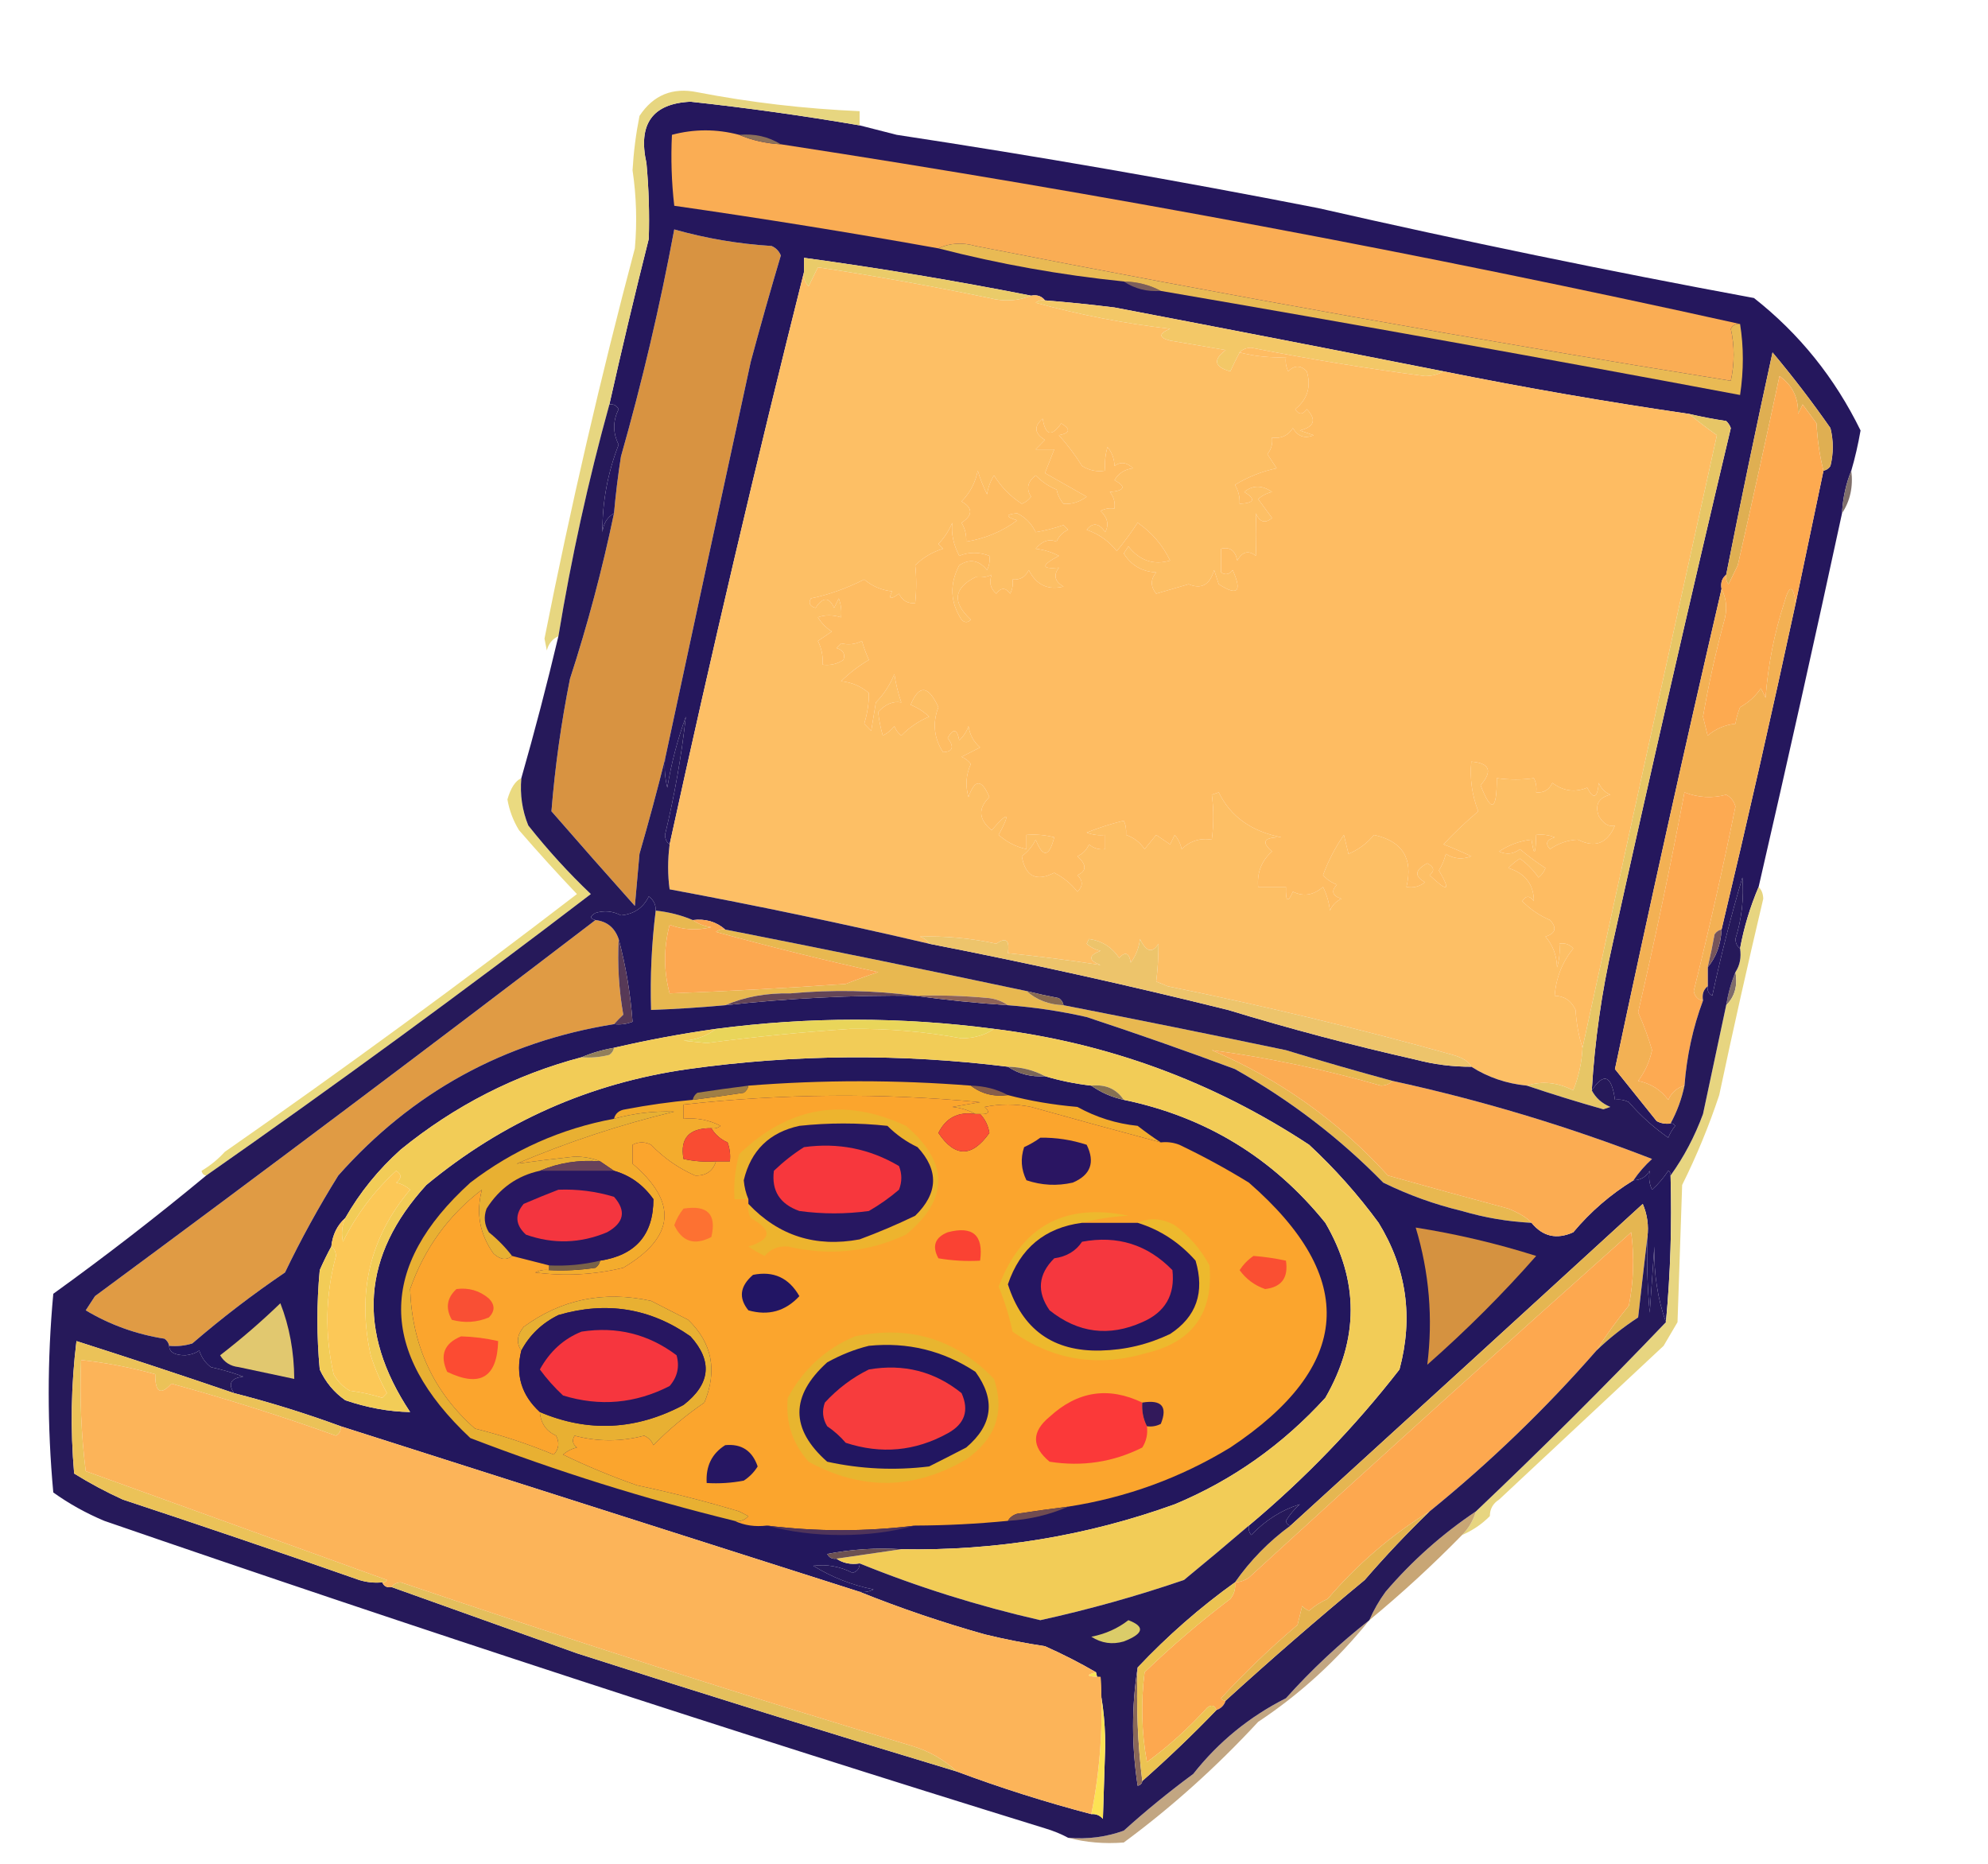 <svg width="320" height="300" viewBox="0 0 320 300" fill="none" xmlns="http://www.w3.org/2000/svg">
<path fill-rule="evenodd" clip-rule="evenodd" d="M107.04 122.208C105.775 127.274 104.408 132.35 102.937 137.437C102.689 140.229 102.44 143.02 102.191 145.812C97.737 140.829 93.262 135.754 88.765 130.584C89.336 123.453 90.331 116.347 91.748 109.264C94.584 100.556 96.945 91.673 98.835 82.614C99.102 79.562 99.475 76.516 99.954 73.477C103.376 61.438 106.236 49.255 108.532 36.929C113.63 38.374 118.851 39.262 124.196 39.594C124.888 39.889 125.386 40.397 125.688 41.117C124.003 46.775 122.388 52.486 120.839 58.249C116.203 79.594 111.603 100.914 107.04 122.208Z" fill="#D89341"/>
<path fill-rule="evenodd" clip-rule="evenodd" d="M138.368 20.178C140.358 20.685 142.346 21.193 144.336 21.701C166.954 25.133 189.58 29.067 212.215 33.503C235.585 38.825 258.958 43.647 282.331 47.97C289.626 53.708 295.344 60.815 299.487 69.289C299.088 71.57 298.591 73.728 297.995 75.761C297.132 77.873 296.635 80.157 296.504 82.614C292.165 102.7 287.69 122.751 283.077 142.767C281.703 145.995 280.709 149.295 280.093 152.665C279.628 152.348 279.38 151.84 279.347 151.142C280.359 147.894 280.732 144.595 280.466 141.244C278.619 147.484 277.004 153.828 275.618 160.279C275.023 159.931 274.774 159.423 274.872 158.756C274.872 157.741 274.872 156.726 274.872 155.711C276.244 154.071 276.99 152.041 277.11 149.619C281.279 132.146 285.257 114.634 289.044 97.081C290.51 90.068 292.002 82.962 293.52 75.761C293.98 75.677 294.353 75.423 294.639 75C295.136 72.97 295.136 70.939 294.639 68.909C291.711 64.71 288.603 60.649 285.315 56.726C282.71 68.629 280.224 80.558 277.856 92.513C277.181 93.053 276.933 93.814 277.11 94.797C271.153 120.463 265.434 146.224 259.954 172.081C262.16 174.847 264.398 177.639 266.667 180.457C267.374 180.825 268.12 180.951 268.905 180.838C269.231 180.788 269.48 180.915 269.65 181.218C269.184 181.789 268.811 182.424 268.532 183.122C266.177 181.479 264.064 179.576 262.191 177.411C261.484 177.043 260.738 176.917 259.954 177.031C259.411 173.086 258.167 172.578 256.224 175.508C256.697 167.539 257.816 159.671 259.581 151.904C265.719 124.116 272.059 96.452 278.602 68.909C278.446 68.463 278.197 68.082 277.856 67.766C275.836 67.466 273.848 67.085 271.888 66.624C258.635 64.692 245.457 62.408 232.354 59.772C214.692 56.282 197.038 52.856 179.394 49.492C175.667 49.027 171.938 48.647 168.205 48.35C167.676 47.662 166.93 47.408 165.968 47.589C153.867 45.201 141.684 43.171 129.417 41.498C129.417 42.259 129.417 43.02 129.417 43.782C121.739 74.334 114.528 105.045 107.786 135.914C107.32 135.596 107.072 135.088 107.04 134.391C108.572 128.072 109.691 121.726 110.396 115.355C109.055 119.058 108.059 122.865 107.413 126.777C107.044 125.274 106.919 123.752 107.04 122.208C111.603 100.914 116.203 79.594 120.839 58.249C122.388 52.486 124.004 46.775 125.688 41.117C125.386 40.397 124.888 39.889 124.196 39.594C118.851 39.262 113.63 38.374 108.532 36.929C106.236 49.255 103.377 61.438 99.954 73.477C99.475 76.516 99.102 79.562 98.835 82.614C97.741 83.259 97.119 84.274 96.97 85.66C96.943 80.815 97.813 76.12 99.581 71.574C98.631 69.658 98.631 67.754 99.581 65.863C99.24 65.256 98.742 65.002 98.089 65.102C100.07 56.249 102.183 47.366 104.429 38.452C104.556 34.399 104.431 30.338 104.056 26.269C102.657 19.963 105.02 16.663 111.142 16.371C120.28 17.362 129.355 18.631 138.368 20.178Z" fill="#25175D"/>
<path fill-rule="evenodd" clip-rule="evenodd" d="M118.974 21.7C121.043 22.582 123.281 23.089 125.688 23.223C177.547 31.181 229.016 40.826 280.093 52.157C279.44 52.058 278.942 52.312 278.601 52.919C279.212 55.673 279.212 58.465 278.601 61.294C237.9 54.758 197.372 47.524 157.016 39.594C154.878 38.984 152.888 39.111 151.049 39.975C136.933 37.446 122.761 35.162 108.532 33.122C108.096 29.315 107.971 25.508 108.159 21.7C111.74 20.745 115.346 20.745 118.974 21.7Z" fill="#FAAD54"/>
<path fill-rule="evenodd" clip-rule="evenodd" d="M118.974 21.701C121.457 21.484 123.695 21.991 125.687 23.223C123.28 23.089 121.043 22.582 118.974 21.701Z" fill="#8B705A"/>
<path fill-rule="evenodd" clip-rule="evenodd" d="M165.967 47.589C166.93 47.408 167.676 47.662 168.205 48.35C167.654 48.251 167.156 48.377 166.713 48.731C173.817 50.684 181.027 52.08 188.345 52.919C186.487 53.711 186.487 54.346 188.345 54.822C191.329 55.33 194.312 55.837 197.296 56.345C195.209 57.919 195.457 59.061 198.042 59.772C198.543 58.668 199.041 57.653 199.534 56.726C201.968 57.353 204.455 57.607 206.993 57.487C206.882 58.288 207.006 59.05 207.366 59.772C208.36 58.756 209.355 58.756 210.35 59.772C211.085 62.24 210.463 64.27 208.485 65.863C209.062 66.785 209.683 66.785 210.35 65.863C211.952 67.556 211.58 68.698 209.231 69.289C209.977 69.543 210.722 69.797 211.468 70.051C210.027 70.647 208.908 70.266 208.112 68.909C207.329 70.132 206.21 70.639 204.755 70.431C204.882 71.438 204.634 72.326 204.009 73.096C204.507 73.858 205.003 74.619 205.501 75.381C203.117 75.872 200.879 76.76 198.788 78.046C199.344 78.987 199.593 80.002 199.534 81.091C201.934 80.976 202.182 80.342 200.28 79.188C201.65 78.061 203.142 78.061 204.755 79.188C203.917 79.377 203.171 79.758 202.517 80.33C203.263 81.345 204.009 82.361 204.755 83.376C203.631 84.319 202.761 84.065 202.144 82.614C202.24 84.888 202.24 87.172 202.144 89.467C200.961 88.533 199.966 88.786 199.161 90.228C198.844 88.618 197.974 87.984 196.55 88.325C196.55 89.594 196.55 90.863 196.55 92.132C197.258 92.602 197.879 92.475 198.415 91.751C199.975 95.236 199.229 95.998 196.177 94.035C195.929 93.274 195.679 92.513 195.431 91.751C194.752 94.137 193.384 94.898 191.329 94.035C189.588 94.543 187.847 95.05 186.107 95.558C185.177 94.412 185.177 93.269 186.107 92.132C183.831 92.019 182.09 91.003 180.886 89.086C181.134 88.706 181.383 88.325 181.632 87.944C183.444 90.242 185.682 91.004 188.345 90.228C187.145 87.732 185.404 85.703 183.123 84.137C182.066 85.741 180.948 87.264 179.767 88.706C178.504 87.103 176.888 85.961 174.918 85.279C175.902 84.04 176.896 84.167 177.902 85.66C178.534 84.471 178.285 83.329 177.156 82.234C177.863 81.866 178.609 81.739 179.394 81.853C179.521 80.846 179.272 79.958 178.648 79.188C181.066 78.972 181.315 78.337 179.394 77.284C180.051 76.164 181.045 75.53 182.377 75.381C181.368 74.396 180.372 74.269 179.394 75C179.369 73.866 178.996 72.851 178.275 71.954C177.906 73.198 177.783 74.468 177.902 75.761C176.568 75.978 175.325 75.725 174.172 75C173.072 73.242 171.829 71.592 170.443 70.051C172.255 69.707 172.379 69.073 170.816 68.147C169.271 70.367 168.276 70.113 167.832 67.386C166.377 68.632 166.501 69.774 168.205 70.812C167.707 71.32 167.211 71.827 166.713 72.335C167.707 72.335 168.703 72.335 169.697 72.335C169.199 73.604 168.703 74.873 168.205 76.142C170.443 77.411 172.681 78.68 174.918 79.949C173.741 80.817 172.499 81.198 171.189 81.091C170.628 80.424 170.256 79.663 170.07 78.807C168.807 78.286 167.688 77.525 166.713 76.523C165.393 77.528 165.144 78.67 165.967 79.949C165.576 80.476 165.078 80.857 164.475 81.091C162.643 79.905 161.152 78.382 160 76.523C159.417 77.459 159.044 78.474 158.881 79.569C158.236 78.255 157.739 76.986 157.389 75.761C157.004 77.691 156.134 79.34 154.778 80.711C156.623 81.778 156.623 82.92 154.778 84.137C155.335 85.078 155.583 86.094 155.524 87.183C158.573 86.698 161.307 85.556 163.729 83.756C161.818 83.175 161.818 82.795 163.729 82.614C165.051 83.269 166.046 84.284 166.713 85.66C168.112 85.436 169.604 85.055 171.189 84.518C171.437 84.771 171.686 85.026 171.935 85.279C171.064 85.66 170.443 86.294 170.07 87.183C168.87 86.688 167.751 87.069 166.713 88.325C168.023 88.479 169.266 88.859 170.443 89.467C167.552 91.002 167.552 91.636 170.443 91.371C169.528 92.579 169.776 93.595 171.189 94.416C168.662 95.033 166.797 94.145 165.594 91.751C165.065 92.873 164.195 93.381 162.984 93.274C163.095 94.075 162.971 94.837 162.611 95.558C161.865 94.543 161.119 94.543 160.373 95.558C159.415 94.742 159.167 93.727 159.627 92.513C158.875 92.88 158.005 93.006 157.016 92.893C153.495 94.668 153.246 96.953 156.27 99.746C155.773 100.254 155.276 100.254 154.778 99.746C152.943 96.932 152.819 94.013 154.405 90.99C156.096 89.897 157.588 90.151 158.881 91.751C159.241 91.029 159.365 90.268 159.254 89.467C157.574 88.833 155.958 88.833 154.405 89.467C153.46 87.634 153.087 85.858 153.287 84.137C152.744 85.426 151.998 86.568 151.049 87.563C151.297 87.817 151.546 88.071 151.795 88.325C150.044 88.867 148.552 89.755 147.319 90.99C147.53 92.883 147.53 94.913 147.319 97.081C146.108 97.188 145.238 96.68 144.708 95.558C143.336 96.573 142.963 96.446 143.59 95.178C141.889 95 140.397 94.366 139.114 93.274C136.209 94.73 133.35 95.745 130.536 96.32C130.095 97.068 130.344 97.576 131.282 97.843C132.461 96.055 133.456 96.055 134.266 97.843C134.514 97.335 134.763 96.828 135.012 96.32C135.377 97.304 135.502 98.32 135.384 99.365C134.019 98.945 132.776 98.945 131.655 99.365C132.224 100.294 132.97 101.055 133.893 101.65C133.147 102.158 132.401 102.665 131.655 103.173C132.258 104.369 132.507 105.638 132.401 106.98C133.627 107.143 134.746 106.888 135.757 106.218C136.098 105.271 135.725 104.637 134.639 104.315C134.887 104.061 135.136 103.807 135.384 103.553C136.559 103.842 137.678 103.715 138.741 103.173C139.041 104.217 139.414 105.232 139.86 106.218C138.235 107.175 136.743 108.317 135.384 109.645C137.085 109.822 138.577 110.456 139.86 111.548C139.876 113.149 139.627 114.798 139.114 116.497C139.487 116.878 139.86 117.259 140.233 117.64C140.481 116.117 140.73 114.594 140.979 113.071C142.272 111.751 143.267 110.228 143.963 108.503C144.195 110.068 144.568 111.591 145.081 113.071C143.811 112.804 142.568 113.312 141.352 114.594C141.478 115.825 141.727 117.094 142.098 118.401C142.827 118.038 143.449 117.531 143.963 116.878C144.192 117.493 144.565 118.001 145.081 118.401C146.375 117.081 147.867 116.065 149.557 115.355C148.688 114.53 147.694 113.896 146.573 113.452C147.935 110.158 149.426 110.285 151.049 113.832C150.075 116.358 150.324 118.77 151.795 121.066C153.39 121.004 153.638 120.243 152.541 118.782C153.447 117.186 154.069 117.313 154.405 119.162C155.088 118.532 155.585 117.771 155.897 116.878C156.101 118.271 156.723 119.413 157.762 120.305C156.768 120.812 155.773 121.32 154.778 121.827C155.381 122.062 155.879 122.443 156.27 122.97C155.492 124.696 155.367 126.473 155.897 128.299C156.899 125.36 158.018 125.36 159.254 128.299C157.392 130.131 157.517 131.907 159.627 133.629C162.327 130.515 162.7 130.769 160.746 134.391C162.08 135.558 163.572 136.32 165.221 136.675C165.221 135.914 165.221 135.152 165.221 134.391C166.733 134.267 168.225 134.395 169.697 134.772C168.873 137.989 167.878 138.116 166.713 135.152C166.169 136.244 165.423 137.132 164.475 137.817C165.048 141.073 166.788 141.962 169.697 140.482C171.174 141.231 172.417 142.246 173.426 143.528C174.345 142.651 174.345 141.764 173.426 140.863C174.928 140.197 174.928 139.181 173.426 137.817C174.297 137.437 174.918 136.802 175.291 135.914C176.045 136.551 176.916 136.805 177.902 136.675C177.902 135.914 177.902 135.152 177.902 134.391C176.878 134.51 175.883 134.383 174.918 134.01C176.861 133.233 178.851 132.598 180.886 132.107C181.192 132.687 181.316 133.448 181.259 134.391C182.509 134.818 183.503 135.579 184.242 136.675C184.864 135.914 185.486 135.152 186.107 134.391C186.853 134.899 187.599 135.406 188.345 135.914C188.593 135.406 188.842 134.899 189.091 134.391C189.651 135.058 190.024 135.819 190.21 136.675C191.544 135.359 193.161 134.851 195.058 135.152C195.378 132.65 195.378 130.239 195.058 127.919C195.431 127.792 195.804 127.665 196.177 127.538C198.061 131.413 201.418 133.824 206.247 134.772C203.453 134.745 202.956 135.506 204.755 137.056C203.07 138.529 202.324 140.433 202.517 142.766C204.009 142.766 205.501 142.766 206.993 142.766C206.928 145.125 207.301 145.38 208.112 143.528C209.804 144.362 211.421 144.107 212.96 142.766C213.555 143.968 213.928 145.237 214.079 146.574C214.452 145.685 215.073 145.051 215.944 144.67C214.466 144.209 214.217 143.448 215.198 142.386C214.324 142.067 213.578 141.56 212.96 140.863C213.805 138.563 214.923 136.406 216.317 134.391C216.565 135.406 216.814 136.422 217.063 137.437C218.688 136.754 220.055 135.739 221.165 134.391C225.755 135.393 227.495 138.184 226.387 142.766C227.489 142.966 228.484 142.712 229.37 142.005C227.618 141.035 227.742 140.02 229.743 138.959C230.853 139.533 230.977 140.167 230.116 140.863C233.072 143.673 233.569 143.419 231.608 140.101C232.124 139.289 232.497 138.4 232.727 137.437C234.015 138.256 235.382 138.383 236.83 137.817C235.086 137.017 233.594 136.382 232.354 135.914C233.821 134.308 235.686 132.531 237.949 130.584C236.942 128.009 236.569 125.344 236.83 122.589C239.807 122.837 240.303 124.106 238.322 126.396C240.078 130.896 240.949 130.515 240.932 125.254C243.007 125.535 244.996 125.535 246.9 125.254C247.26 125.976 247.384 126.737 247.273 127.538C248.484 127.645 249.354 127.137 249.883 126.015C251.654 127.345 253.519 127.599 255.478 126.777C256.509 128.738 257.131 128.484 257.343 126.015C257.715 126.904 258.337 127.538 259.207 127.919C257.319 128.385 256.697 129.527 257.343 131.345C258.135 132.646 259.005 133.153 259.953 132.868C258.739 135.773 256.75 136.534 253.986 135.152C252.353 135.224 250.861 135.732 249.51 136.675C248.687 135.814 248.935 135.179 250.256 134.772C249.292 134.398 248.297 134.271 247.273 134.391C247.182 137.694 246.933 137.948 246.527 135.152C244.651 135.346 242.91 135.98 241.305 137.056C242.508 137.604 243.627 137.478 244.662 136.675C245.963 137.784 247.331 138.799 248.764 139.721C248.535 140.336 248.162 140.844 247.646 141.244C246.827 140.061 245.833 139.046 244.662 138.198C243.972 138.614 243.351 139.122 242.797 139.721C245.517 140.576 246.885 142.353 246.9 145.051C246.234 144.129 245.612 144.129 245.035 145.051C246.328 146.371 247.82 147.387 249.51 148.096C250.646 149.357 250.397 150.246 248.764 150.761C249.957 152.121 250.579 153.771 250.629 155.711C250.998 154.466 251.122 153.197 251.002 151.904C251.879 151.737 252.625 151.99 253.24 152.665C251.453 154.889 250.459 157.428 250.256 160.279C251.817 160.326 252.936 161.087 253.613 162.563C253.749 164.745 254.122 166.775 254.732 168.655C254.616 171.022 254.119 173.306 253.24 175.508C250.711 174.215 248.224 173.962 245.781 174.746C242.497 174.422 239.514 173.406 236.83 171.7C236.487 170.908 235.492 170.273 233.846 169.797C218.696 165.557 203.404 161.877 187.972 158.756C187.351 158.503 186.728 158.248 186.107 157.995C186.346 156.115 186.47 154.084 186.48 151.904C185.495 153.49 184.5 153.235 183.496 151.142C183.335 152.577 182.838 153.846 182.005 154.949C181.763 153.374 181.141 153.12 180.14 154.188C178.981 152.458 177.366 151.443 175.291 151.142C175.167 151.396 175.043 151.65 174.918 151.904C175.572 152.475 176.318 152.856 177.156 153.046C175.167 153.807 175.167 154.568 177.156 155.33C172.243 154.572 167.27 153.937 162.238 153.426C162.544 151.313 161.923 150.805 160.373 151.904C156.299 151.018 152.197 150.637 148.065 150.761C148.748 150.973 149.245 151.354 149.557 151.904C135.724 148.67 121.8 145.751 107.785 143.147C107.465 140.827 107.465 138.416 107.785 135.914C114.528 105.045 121.739 74.334 129.417 43.782C129.254 44.676 129.502 45.438 130.163 46.066C130.661 45.051 131.157 44.035 131.655 43.02C140.907 44.424 150.107 46.073 159.254 47.969C161.638 48.582 163.876 48.455 165.967 47.589Z" fill="#FDBF65"/>
<path fill-rule="evenodd" clip-rule="evenodd" d="M165.967 47.589C163.876 48.455 161.638 48.582 159.254 47.969C150.107 46.073 140.907 44.424 131.655 43.02C131.157 44.035 130.661 45.051 130.163 46.066C129.502 45.438 129.254 44.676 129.417 43.782C129.417 43.02 129.417 42.259 129.417 41.497C141.684 43.171 153.867 45.201 165.967 47.589Z" fill="#EACB69"/>
<path fill-rule="evenodd" clip-rule="evenodd" d="M180.886 45.305C183.07 45.354 185.059 45.862 186.853 46.827C184.619 46.984 182.63 46.477 180.886 45.305Z" fill="#7D5F5C"/>
<path fill-rule="evenodd" clip-rule="evenodd" d="M151.049 39.975C152.888 39.111 154.878 38.984 157.016 39.594C197.372 47.525 237.9 54.758 278.601 61.294C279.212 58.465 279.212 55.673 278.601 52.919C278.942 52.312 279.44 52.058 280.093 52.157C280.685 55.833 280.685 59.64 280.093 63.579C249.093 57.754 218.012 52.171 186.853 46.827C185.059 45.862 183.07 45.354 180.886 45.305C170.777 44.274 160.832 42.498 151.049 39.975Z" fill="#E9BA54"/>
<path fill-rule="evenodd" clip-rule="evenodd" d="M168.205 48.35C171.938 48.647 175.667 49.027 179.394 49.492C197.038 52.856 214.692 56.282 232.354 59.772C231.517 60.271 230.523 60.525 229.371 60.533C219.997 59.315 210.673 57.792 201.399 55.965C200.601 55.986 199.979 56.24 199.534 56.726C199.041 57.653 198.543 58.668 198.042 59.772C195.457 59.061 195.209 57.919 197.296 56.345C194.312 55.838 191.329 55.33 188.345 54.822C186.487 54.346 186.487 53.711 188.345 52.919C181.028 52.081 173.817 50.685 166.713 48.731C167.156 48.377 167.654 48.251 168.205 48.35Z" fill="#F3C867"/>
<path fill-rule="evenodd" clip-rule="evenodd" d="M199.534 56.726C199.979 56.24 200.6 55.986 201.398 55.965C210.673 57.792 219.997 59.315 229.37 60.533C230.523 60.525 231.517 60.271 232.354 59.772C245.457 62.408 258.635 64.692 271.888 66.624C273.282 67.789 274.774 68.931 276.363 70.051C269.099 102.886 261.889 135.755 254.732 168.655C254.122 166.775 253.749 164.745 253.613 162.563C252.936 161.087 251.817 160.326 250.256 160.279C250.459 157.428 251.453 154.889 253.24 152.665C252.625 151.99 251.879 151.737 251.002 151.904C251.122 153.197 250.998 154.467 250.629 155.711C250.579 153.771 249.957 152.121 248.764 150.761C250.397 150.246 250.646 149.357 249.51 148.096C247.82 147.387 246.328 146.371 245.035 145.051C245.612 144.129 246.234 144.129 246.9 145.051C246.885 142.353 245.517 140.576 242.797 139.721C243.351 139.122 243.972 138.614 244.662 138.198C245.833 139.046 246.827 140.061 247.646 141.244C248.162 140.844 248.535 140.336 248.764 139.721C247.331 138.799 245.964 137.784 244.662 136.675C243.627 137.478 242.508 137.604 241.305 137.056C242.91 135.98 244.651 135.346 246.527 135.152C246.933 137.948 247.182 137.694 247.273 134.391C248.297 134.271 249.292 134.398 250.256 134.772C248.935 135.179 248.687 135.814 249.51 136.675C250.861 135.732 252.353 135.224 253.986 135.152C256.75 136.534 258.739 135.773 259.953 132.868C259.005 133.153 258.135 132.646 257.343 131.345C256.697 129.527 257.319 128.385 259.207 127.919C258.337 127.538 257.715 126.904 257.343 126.015C257.131 128.484 256.509 128.738 255.478 126.777C253.519 127.599 251.654 127.345 249.883 126.015C249.354 127.137 248.484 127.645 247.273 127.538C247.384 126.737 247.26 125.976 246.9 125.254C244.996 125.535 243.007 125.535 240.932 125.254C240.949 130.515 240.078 130.896 238.322 126.396C240.303 124.106 239.807 122.837 236.83 122.589C236.569 125.344 236.942 128.009 237.949 130.584C235.686 132.531 233.821 134.308 232.354 135.914C233.594 136.382 235.086 137.017 236.83 137.817C235.382 138.383 234.015 138.256 232.727 137.437C232.497 138.401 232.124 139.289 231.608 140.102C233.569 143.419 233.072 143.673 230.116 140.863C230.977 140.167 230.853 139.533 229.743 138.959C227.742 140.02 227.618 141.035 229.37 142.005C228.484 142.712 227.489 142.966 226.387 142.767C227.495 138.184 225.755 135.393 221.165 134.391C220.055 135.739 218.688 136.754 217.063 137.437C216.814 136.422 216.565 135.406 216.317 134.391C214.924 136.406 213.805 138.563 212.96 140.863C213.578 141.56 214.324 142.067 215.198 142.386C214.217 143.448 214.466 144.209 215.944 144.67C215.073 145.051 214.452 145.685 214.079 146.574C213.928 145.237 213.555 143.968 212.96 142.767C211.421 144.107 209.804 144.362 208.112 143.528C207.301 145.38 206.928 145.125 206.993 142.767C205.501 142.767 204.009 142.767 202.517 142.767C202.324 140.433 203.07 138.529 204.755 137.056C202.956 135.506 203.453 134.745 206.247 134.772C201.418 133.824 198.061 131.413 196.177 127.538C195.804 127.665 195.431 127.792 195.058 127.919C195.378 130.239 195.378 132.65 195.058 135.152C193.161 134.851 191.544 135.359 190.21 136.675C190.024 135.819 189.651 135.058 189.091 134.391C188.842 134.899 188.593 135.406 188.345 135.914C187.599 135.406 186.853 134.899 186.107 134.391C185.486 135.152 184.864 135.914 184.242 136.675C183.503 135.579 182.509 134.818 181.259 134.391C181.316 133.448 181.192 132.687 180.886 132.107C178.851 132.598 176.861 133.233 174.918 134.01C175.883 134.383 176.878 134.51 177.902 134.391C177.902 135.152 177.902 135.914 177.902 136.675C176.916 136.805 176.045 136.551 175.291 135.914C174.918 136.802 174.297 137.437 173.426 137.817C174.928 139.181 174.928 140.197 173.426 140.863C174.345 141.764 174.345 142.652 173.426 143.528C172.417 142.246 171.174 141.231 169.697 140.482C166.788 141.962 165.048 141.073 164.475 137.817C165.423 137.132 166.169 136.244 166.713 135.152C167.878 138.117 168.873 137.989 169.697 134.772C168.225 134.395 166.733 134.268 165.221 134.391C165.221 135.152 165.221 135.914 165.221 136.675C163.572 136.32 162.08 135.558 160.746 134.391C162.7 130.769 162.327 130.515 159.627 133.629C157.517 131.907 157.392 130.131 159.254 128.3C158.018 125.36 156.899 125.36 155.897 128.3C155.367 126.473 155.492 124.696 156.27 122.97C155.879 122.443 155.381 122.062 154.778 121.827C155.773 121.32 156.768 120.812 157.762 120.305C156.723 119.413 156.101 118.271 155.897 116.878C155.585 117.771 155.088 118.532 154.405 119.162C154.069 117.313 153.447 117.186 152.541 118.782C153.638 120.243 153.39 121.004 151.795 121.066C150.324 118.77 150.075 116.358 151.049 113.833C149.426 110.285 147.935 110.158 146.573 113.452C147.694 113.896 148.688 114.53 149.557 115.355C147.867 116.065 146.375 117.081 145.081 118.401C144.565 118.001 144.192 117.493 143.963 116.878C143.449 117.531 142.827 118.038 142.098 118.401C141.727 117.094 141.478 115.825 141.352 114.594C142.568 113.312 143.811 112.804 145.081 113.071C144.568 111.591 144.195 110.068 143.963 108.503C143.267 110.228 142.272 111.751 140.979 113.071C140.73 114.594 140.481 116.117 140.233 117.64C139.86 117.259 139.487 116.878 139.114 116.497C139.627 114.798 139.876 113.149 139.86 111.548C138.577 110.456 137.085 109.822 135.384 109.645C136.743 108.318 138.235 107.175 139.86 106.218C139.414 105.232 139.041 104.217 138.741 103.173C137.678 103.715 136.559 103.842 135.384 103.553C135.136 103.807 134.887 104.061 134.639 104.315C135.725 104.637 136.098 105.271 135.757 106.218C134.746 106.888 133.627 107.143 132.401 106.98C132.507 105.638 132.258 104.369 131.655 103.173C132.401 102.665 133.147 102.158 133.893 101.65C132.97 101.055 132.224 100.294 131.655 99.365C132.776 98.945 134.019 98.945 135.384 99.365C135.502 98.32 135.377 97.304 135.012 96.32C134.763 96.828 134.514 97.335 134.266 97.843C133.456 96.056 132.461 96.056 131.282 97.843C130.344 97.576 130.095 97.068 130.536 96.32C133.35 95.745 136.209 94.73 139.114 93.274C140.397 94.366 141.889 95 143.59 95.178C142.963 96.446 143.336 96.573 144.708 95.558C145.238 96.68 146.108 97.188 147.319 97.081C147.53 94.913 147.53 92.883 147.319 90.99C148.552 89.756 150.044 88.867 151.795 88.325C151.546 88.071 151.297 87.817 151.049 87.564C151.998 86.568 152.744 85.426 153.287 84.137C153.087 85.858 153.46 87.634 154.405 89.467C155.958 88.833 157.574 88.833 159.254 89.467C159.365 90.268 159.241 91.029 158.881 91.751C157.588 90.151 156.096 89.897 154.405 90.99C152.819 94.013 152.943 96.932 154.778 99.746C155.276 100.254 155.773 100.254 156.27 99.746C153.246 96.953 153.495 94.668 157.016 92.893C158.005 93.006 158.875 92.88 159.627 92.513C159.167 93.727 159.415 94.742 160.373 95.558C161.119 94.543 161.865 94.543 162.611 95.558C162.971 94.837 163.095 94.075 162.984 93.274C164.195 93.381 165.065 92.873 165.594 91.751C166.797 94.145 168.662 95.033 171.189 94.416C169.776 93.595 169.528 92.579 170.443 91.371C167.552 91.636 167.552 91.002 170.443 89.467C169.266 88.859 168.023 88.479 166.713 88.325C167.751 87.069 168.87 86.688 170.07 87.183C170.443 86.294 171.064 85.66 171.935 85.279C171.686 85.026 171.437 84.771 171.189 84.518C169.604 85.055 168.112 85.436 166.713 85.66C166.046 84.284 165.051 83.269 163.729 82.614C161.818 82.795 161.818 83.175 163.729 83.756C161.307 85.556 158.573 86.698 155.524 87.183C155.583 86.094 155.335 85.078 154.778 84.137C156.623 82.92 156.623 81.778 154.778 80.711C156.134 79.34 157.004 77.691 157.389 75.761C157.739 76.986 158.236 78.255 158.881 79.569C159.044 78.474 159.417 77.459 160 76.523C161.152 78.382 162.643 79.905 164.475 81.091C165.078 80.857 165.576 80.476 165.967 79.949C165.144 78.67 165.393 77.528 166.713 76.523C167.688 77.525 168.807 78.286 170.07 78.807C170.256 79.663 170.628 80.424 171.189 81.091C172.499 81.198 173.741 80.817 174.918 79.949C172.681 78.68 170.443 77.411 168.205 76.142C168.703 74.873 169.199 73.604 169.697 72.335C168.703 72.335 167.707 72.335 166.713 72.335C167.211 71.827 167.707 71.32 168.205 70.812C166.501 69.775 166.377 68.632 167.832 67.386C168.276 70.113 169.271 70.367 170.816 68.147C172.379 69.073 172.255 69.707 170.443 70.051C171.829 71.592 173.072 73.242 174.172 75C175.325 75.725 176.568 75.979 177.902 75.761C177.783 74.468 177.906 73.199 178.275 71.954C178.996 72.851 179.369 73.866 179.394 75C180.372 74.269 181.368 74.396 182.377 75.381C181.045 75.53 180.051 76.164 179.394 77.284C181.315 78.337 181.066 78.972 178.648 79.188C179.272 79.958 179.521 80.846 179.394 81.853C178.609 81.739 177.863 81.866 177.156 82.234C178.285 83.329 178.534 84.471 177.902 85.66C176.896 84.167 175.902 84.04 174.918 85.279C176.888 85.961 178.504 87.104 179.767 88.706C180.948 87.264 182.066 85.741 183.123 84.137C185.404 85.703 187.145 87.733 188.345 90.228C185.682 91.004 183.444 90.242 181.632 87.944C181.383 88.325 181.134 88.706 180.886 89.086C182.09 91.003 183.831 92.019 186.107 92.132C185.177 93.27 185.177 94.412 186.107 95.558C187.847 95.05 189.588 94.543 191.329 94.035C193.384 94.898 194.752 94.137 195.431 91.751C195.679 92.513 195.929 93.274 196.177 94.035C199.229 95.998 199.975 95.236 198.415 91.751C197.879 92.475 197.258 92.602 196.55 92.132C196.55 90.863 196.55 89.594 196.55 88.325C197.974 87.984 198.844 88.618 199.161 90.228C199.966 88.786 200.961 88.533 202.144 89.467C202.24 87.172 202.24 84.888 202.144 82.614C202.761 84.065 203.631 84.319 204.755 83.376C204.009 82.361 203.263 81.345 202.517 80.33C203.171 79.758 203.917 79.377 204.755 79.188C203.142 78.061 201.65 78.061 200.28 79.188C202.182 80.342 201.934 80.976 199.534 81.091C199.593 80.003 199.344 78.987 198.788 78.046C200.879 76.76 203.117 75.872 205.501 75.381C205.004 74.619 204.507 73.858 204.009 73.097C204.634 72.326 204.882 71.438 204.755 70.431C206.21 70.64 207.329 70.132 208.112 68.909C208.908 70.266 210.027 70.647 211.468 70.051C210.722 69.797 209.977 69.543 209.231 69.289C211.58 68.698 211.952 67.556 210.35 65.863C209.683 66.785 209.062 66.785 208.485 65.863C210.463 64.27 211.085 62.24 210.35 59.772C209.355 58.756 208.36 58.756 207.366 59.772C207.006 59.05 206.882 58.288 206.993 57.487C204.455 57.607 201.968 57.353 199.534 56.726Z" fill="#FEBC62"/>
<path fill-rule="evenodd" clip-rule="evenodd" d="M138.368 20.178C129.355 18.631 120.28 17.362 111.142 16.37C105.019 16.663 102.657 19.963 104.056 26.269C104.431 30.338 104.556 34.399 104.429 38.452C102.183 47.366 100.07 56.249 98.088 65.102C94.69 77.37 91.955 89.806 89.883 102.411C88.921 102.836 88.3 103.597 88.019 104.695C87.894 104.061 87.77 103.426 87.645 102.792C91.839 81.632 96.688 60.693 102.191 39.975C102.564 35.779 102.439 31.591 101.818 27.411C101.988 24.465 102.361 21.547 102.937 18.655C105.165 15.286 108.272 14.017 112.261 14.848C120.819 16.497 129.521 17.512 138.368 17.893C138.368 18.655 138.368 19.416 138.368 20.178Z" fill="#E7D680"/>
<path fill-rule="evenodd" clip-rule="evenodd" d="M293.52 75.761C292.907 73.369 292.534 70.831 292.401 68.147C291.655 67.132 290.909 66.117 290.163 65.102C289.915 65.609 289.666 66.117 289.417 66.624C289.507 64.019 288.513 61.989 286.434 60.533C284.264 70.721 282.026 80.874 279.72 90.99C279.223 92.005 278.726 93.02 278.228 94.035C277.882 93.583 277.758 93.075 277.855 92.513C280.224 80.558 282.71 68.629 285.315 56.726C288.603 60.649 291.711 64.71 294.639 68.909C295.136 70.939 295.136 72.969 294.639 75C294.353 75.423 293.98 75.677 293.52 75.761Z" fill="#DFAF52"/>
<path fill-rule="evenodd" clip-rule="evenodd" d="M297.995 75.761C298.317 78.333 297.82 80.617 296.503 82.614C296.635 80.157 297.132 77.873 297.995 75.761Z" fill="#7F6F6B"/>
<path fill-rule="evenodd" clip-rule="evenodd" d="M293.52 75.761C292.002 82.961 290.51 90.068 289.044 97.081C288.632 94.069 288.011 94.069 287.18 97.081C285.588 101.979 284.593 107.054 284.196 112.31C283.948 111.802 283.698 111.295 283.45 110.787C282.572 112.063 281.453 113.078 280.093 113.832C279.719 114.758 279.47 115.647 279.347 116.497C277.647 116.675 276.155 117.309 274.872 118.401C274.624 117.386 274.374 116.37 274.126 115.355C275.011 110.23 276.13 105.155 277.483 100.127C278.076 98.194 277.952 96.417 277.11 94.797C276.933 93.814 277.181 93.052 277.856 92.513C277.758 93.075 277.882 93.583 278.229 94.035C278.726 93.02 279.223 92.005 279.72 90.99C282.026 80.874 284.264 70.721 286.434 60.533C288.513 61.989 289.508 64.019 289.417 66.624C289.666 66.117 289.915 65.609 290.163 65.102C290.909 66.117 291.655 67.132 292.401 68.147C292.535 70.831 292.908 73.37 293.52 75.761Z" fill="#FDAA50"/>
<path fill-rule="evenodd" clip-rule="evenodd" d="M277.109 94.797C277.951 96.417 278.076 98.194 277.482 100.127C276.13 105.155 275.011 110.23 274.126 115.355C274.374 116.37 274.623 117.386 274.872 118.401C276.155 117.309 277.646 116.675 279.347 116.498C279.47 115.647 279.719 114.758 280.093 113.833C281.453 113.078 282.572 112.063 283.45 110.787C283.698 111.295 283.947 111.802 284.196 112.31C284.592 107.054 285.587 101.979 287.179 97.081C288.01 94.069 288.632 94.069 289.044 97.081C285.257 114.634 281.278 132.146 277.109 149.619C276.649 149.704 276.276 149.957 275.99 150.381C275.662 152.182 275.289 153.959 274.872 155.711C274.872 156.726 274.872 157.741 274.872 158.756C274.197 159.296 273.949 160.058 274.126 161.041C273.316 160.949 272.818 160.441 272.634 159.518C275.085 149.684 277.323 139.786 279.347 129.822C279.11 128.949 278.613 128.314 277.855 127.919C275.609 128.529 273.371 128.402 271.142 127.538C268.906 139.329 266.419 151.131 263.683 162.944C264.598 165 265.344 167.03 265.92 169.036C265.53 170.873 264.784 172.523 263.683 173.985C265.705 174.395 267.321 175.41 268.531 177.031C269.068 175.846 269.939 175.084 271.142 174.746C270.688 176.899 269.942 178.929 268.904 180.838C268.119 180.951 267.374 180.825 266.666 180.457C264.397 177.639 262.16 174.847 259.953 172.081C265.433 146.224 271.152 120.463 277.109 94.797Z" fill="#F3B154"/>
<path fill-rule="evenodd" clip-rule="evenodd" d="M271.888 66.624C273.848 67.085 275.836 67.466 277.855 67.766C278.196 68.082 278.445 68.463 278.601 68.909C272.059 96.451 265.718 124.116 259.58 151.904C257.815 159.671 256.697 167.539 256.224 175.508C256.856 176.721 257.851 177.609 259.207 178.173C258.834 178.3 258.461 178.426 258.088 178.553C253.937 177.382 249.834 176.113 245.781 174.746C248.224 173.962 250.711 174.216 253.24 175.508C254.119 173.306 254.616 171.022 254.732 168.655C261.889 135.755 269.099 102.886 276.364 70.051C274.774 68.931 273.282 67.789 271.888 66.624Z" fill="#E7C666"/>
<path fill-rule="evenodd" clip-rule="evenodd" d="M274.126 161.041C272.498 165.407 271.504 169.975 271.142 174.746C269.939 175.084 269.069 175.846 268.532 177.03C267.321 175.41 265.705 174.395 263.683 173.985C264.784 172.523 265.53 170.873 265.921 169.036C265.344 167.03 264.598 165 263.683 162.944C266.419 151.131 268.906 139.329 271.142 127.538C273.372 128.402 275.61 128.529 277.856 127.919C278.613 128.314 279.11 128.949 279.347 129.822C277.323 139.786 275.085 149.684 272.634 159.518C272.818 160.441 273.316 160.949 274.126 161.041Z" fill="#FDAA52"/>
<path fill-rule="evenodd" clip-rule="evenodd" d="M83.916 125.254C83.681 127.902 84.053 130.441 85.035 132.868C88.181 136.837 91.537 140.517 95.105 143.909C74.777 159.456 54.141 174.557 33.194 189.213C32.789 189.167 32.54 188.914 32.448 188.452C33.856 187.611 35.1 186.596 36.177 185.406C55.383 172.02 74.28 158.188 92.867 143.909C89.686 140.567 86.578 137.141 83.543 133.629C82.606 132.097 81.984 130.447 81.678 128.68C82.207 126.828 82.953 125.686 83.916 125.254Z" fill="#EADA80"/>
<path fill-rule="evenodd" clip-rule="evenodd" d="M279.347 156.472C279.728 158.671 279.231 160.448 277.855 161.802C278.174 159.891 278.671 158.115 279.347 156.472Z" fill="#7F6C6B"/>
<path fill-rule="evenodd" clip-rule="evenodd" d="M95.851 148.096C97.701 148.305 98.944 149.32 99.58 151.142C99.368 155.252 99.617 159.312 100.326 163.325C99.772 163.844 99.275 164.352 98.834 164.848C81.131 167.686 66.337 175.808 54.452 189.213C51.314 194.251 48.455 199.454 45.874 204.822C40.69 208.336 35.717 212.143 30.956 216.244C29.737 216.62 28.493 216.746 27.226 216.624C27.143 216.155 26.895 215.774 26.48 215.482C21.934 214.77 17.707 213.247 13.799 210.914C14.297 210.152 14.794 209.391 15.291 208.629C42.439 188.586 69.293 168.408 95.851 148.096Z" fill="#E09B44"/>
<path fill-rule="evenodd" clip-rule="evenodd" d="M105.548 146.574C107.691 146.804 109.679 147.311 111.515 148.096C112.342 148.698 113.337 149.079 114.499 149.239C112.215 149.803 109.977 149.676 107.786 148.858C106.814 152.577 106.814 156.257 107.786 159.898C117.223 159.548 126.671 159.041 136.13 158.376C137.849 157.694 139.59 157.059 141.352 156.472C132.547 154.529 123.844 152.372 115.245 150C115.688 149.647 116.185 149.52 116.737 149.619C132.941 152.804 149.103 156.104 165.221 159.518C166.861 160.962 168.85 161.724 171.189 161.802C183.151 164.133 195.086 166.544 206.993 169.036C212.723 170.791 218.442 172.44 224.149 173.985C223.704 174.471 223.082 174.725 222.284 174.746C213.242 172.148 204.167 170.245 195.058 169.036C205.976 173.711 215.424 180.436 223.403 189.213C229.891 191.038 236.355 192.815 242.797 194.543C244.604 195.289 245.846 196.05 246.527 196.827C242.732 196.636 239.002 196.002 235.338 194.924C230.956 193.875 226.73 192.353 222.657 190.355C215.649 183.19 207.693 177.099 198.788 172.081C190.862 169.131 182.905 166.339 174.918 163.706C170.734 162.759 166.507 162.125 162.238 161.802C161.41 161.201 160.416 160.82 159.254 160.66C155.283 160.28 151.306 160.153 147.319 160.279C140.737 159.398 134.024 159.271 127.179 159.898C123.371 159.812 119.89 160.447 116.737 161.802C112.767 162.168 108.789 162.421 104.802 162.563C104.638 157.201 104.887 151.871 105.548 146.574Z" fill="#E8B850"/>
<path fill-rule="evenodd" clip-rule="evenodd" d="M105.548 146.574C104.887 151.871 104.638 157.201 104.802 162.563C108.789 162.421 112.767 162.167 116.737 161.802C126.894 160.678 137.088 160.17 147.319 160.279C152.169 160.951 157.142 161.459 162.238 161.802C166.507 162.125 170.734 162.759 174.918 163.706C182.905 166.339 190.862 169.131 198.788 172.081C207.693 177.099 215.649 183.19 222.657 190.355C226.73 192.353 230.956 193.875 235.338 194.924C239.002 196.002 242.732 196.636 246.527 196.827C248.328 199.04 250.566 199.548 253.24 198.35C256.021 195.026 259.253 192.234 262.937 189.975C264.069 189.966 264.939 189.459 265.548 188.452C265.352 189.557 265.476 190.572 265.921 191.497C266.93 190.595 267.8 189.579 268.531 188.452C268.829 188.625 268.953 188.88 268.904 189.213C269.134 197.143 268.886 205.012 268.158 212.817C266.824 209.081 266.203 205.02 266.294 200.634C266.045 204.188 265.796 207.741 265.548 211.294C265.176 207.241 265.051 203.181 265.175 199.112C265.405 197.266 265.155 195.49 264.429 193.782C245.522 211.101 226.626 228.36 207.739 245.558C207.334 245.513 207.085 245.259 206.993 244.797C207.599 243.796 208.345 242.908 209.231 242.132C206.313 243.041 203.702 244.691 201.399 247.081C201.052 246.629 200.928 246.121 201.026 245.558C210.015 238.032 218.096 229.657 225.268 220.431C227.524 212.017 226.405 204.149 221.911 196.827C218.574 192.278 214.845 188.09 210.723 184.264C195.275 174.097 178.368 167.879 160 165.609C145.076 163.646 130.158 163.646 115.245 165.609C109.729 166.383 104.258 167.398 98.835 168.655C96.962 168.98 95.222 169.487 93.613 170.178C82.928 172.999 73.231 177.949 64.522 185.025C60.901 188.268 57.918 191.948 55.571 196.066C54.269 197.233 53.523 198.756 53.333 200.634C52.675 201.841 52.054 203.11 51.468 204.442C50.971 209.772 50.971 215.101 51.468 220.431C52.401 222.465 53.768 224.114 55.571 225.381C59.111 226.589 62.592 227.224 66.014 227.284C57.386 214.285 58.257 202.103 68.625 190.736C80.94 180.535 94.989 174.317 110.769 172.081C127.911 169.687 145.067 169.56 162.238 171.7C163.982 172.873 165.971 173.38 168.205 173.223C170.559 173.934 173.045 174.442 175.664 174.746C177.209 175.846 178.949 176.608 180.886 177.03C194.07 179.762 204.886 186.362 213.333 196.827C218.778 206.143 218.778 215.535 213.333 225C206.438 232.561 198.357 238.272 189.091 242.132C174.924 247.237 160.254 249.649 145.082 249.365C141.072 249.116 137.094 249.369 133.147 250.127C133.488 250.734 133.985 250.988 134.639 250.888C135.697 251.612 136.94 251.866 138.368 251.65C138.391 252.409 138.018 252.917 137.249 253.173C135.213 252.136 133.1 251.756 130.909 252.03C133.896 253.875 137.129 255.144 140.606 255.838C139.899 256.205 139.153 256.332 138.368 256.218C110.596 247.362 82.748 238.479 54.825 229.568C49.221 227.508 43.503 225.731 37.669 224.239C36.657 222.716 37.154 221.829 39.161 221.574C37.454 220.948 35.713 220.44 33.939 220.051C33.043 219.363 32.422 218.475 32.075 217.386C31.409 217.828 30.663 218.082 29.837 218.147C28.111 218.145 27.241 217.638 27.226 216.624C28.494 216.746 29.737 216.62 30.956 216.244C35.718 212.143 40.69 208.336 45.874 204.822C48.455 199.454 51.314 194.251 54.452 189.213C66.337 175.808 81.131 167.685 98.835 164.848C99.859 164.967 100.854 164.84 101.818 164.467C101.478 159.875 100.732 155.433 99.58 151.142C98.944 149.32 97.701 148.305 95.851 148.096C94.927 147.86 94.927 147.48 95.851 146.954C97.251 146.516 98.619 146.643 99.953 147.335C102.049 147.143 103.54 146.128 104.429 144.289C105.204 144.856 105.577 145.617 105.548 146.574Z" fill="#23175D"/>
<path fill-rule="evenodd" clip-rule="evenodd" d="M115.245 165.609C113.771 166.76 112.031 167.394 110.023 167.513C111.267 167.64 112.51 167.766 113.753 167.893C121.437 166.882 129.144 166.121 136.877 165.609C142.911 165.538 148.878 166.045 154.779 167.132C156.844 167.11 158.585 166.603 160 165.609C178.368 167.879 195.275 174.097 210.723 184.264C214.845 188.09 218.574 192.278 221.912 196.827C226.405 204.149 227.524 212.017 225.268 220.432C218.096 229.657 210.016 238.033 201.026 245.558C197.639 248.459 194.159 251.378 190.583 254.315C183.022 256.901 175.315 259.058 167.459 260.787C157.44 258.497 147.743 255.452 138.368 251.65C136.94 251.866 135.697 251.612 134.639 250.888C138.12 250.38 141.601 249.873 145.082 249.366C160.255 249.649 174.925 247.237 189.091 242.132C198.358 238.272 206.438 232.561 213.333 225C218.778 215.535 218.778 206.143 213.333 196.827C204.886 186.362 194.07 179.762 180.886 177.03C179.7 175.263 177.96 174.502 175.664 174.746C173.046 174.442 170.559 173.935 168.205 173.223C166.411 172.258 164.422 171.75 162.238 171.701C145.068 169.56 127.911 169.687 110.769 172.081C94.989 174.318 80.94 180.535 68.625 190.736C58.257 202.103 57.386 214.285 66.014 227.284C62.592 227.224 59.111 226.589 55.571 225.381C53.769 224.114 52.401 222.465 51.469 220.432C50.971 215.102 50.971 209.772 51.469 204.442C52.054 203.11 52.676 201.841 53.334 200.635C53.799 200.952 54.048 201.46 54.079 202.157C52.368 208.484 52.244 214.83 53.706 221.193C54.328 222.335 55.198 223.224 56.317 223.858C58.1 224.076 59.841 224.457 61.539 225C61.787 224.746 62.036 224.492 62.285 224.239C61.209 222.297 60.339 220.267 59.674 218.147C57.431 208.058 59.544 199.175 66.014 191.497C65.361 190.926 64.615 190.545 63.776 190.355C64.68 189.675 64.68 189.041 63.776 188.452C60.228 191.697 57.368 195.504 55.198 199.873C54.911 198.581 55.036 197.312 55.571 196.066C57.918 191.948 60.901 188.268 64.522 185.025C73.232 177.949 82.929 173 93.613 170.178C95.125 170.301 96.617 170.174 98.089 169.797C98.504 169.505 98.752 169.125 98.835 168.655C104.258 167.398 109.729 166.383 115.245 165.609Z" fill="#F2CC57"/>
<path fill-rule="evenodd" clip-rule="evenodd" d="M224.149 173.985C238.424 177.09 252.348 181.278 265.921 186.548C264.771 187.592 263.776 188.734 262.937 189.975C259.253 192.234 256.021 195.026 253.24 198.35C250.566 199.548 248.328 199.04 246.527 196.827C245.846 196.05 244.604 195.289 242.797 194.543C236.355 192.815 229.891 191.038 223.403 189.213C215.424 180.436 205.975 173.711 195.058 169.036C204.167 170.245 213.242 172.148 222.284 174.746C223.082 174.725 223.704 174.471 224.149 173.985Z" fill="#FBAC52"/>
<path fill-rule="evenodd" clip-rule="evenodd" d="M156.271 174.746C157.971 176.058 159.961 176.565 162.238 176.269C165.814 177.206 169.544 177.84 173.427 178.173C176.463 179.85 179.696 180.865 183.124 181.218C184.379 182.197 185.622 183.086 186.853 183.883C179.904 182.031 172.942 180.128 165.968 178.173C163.481 177.665 160.995 177.665 158.508 178.173C159.412 179.015 159.164 179.396 157.762 179.315C157.514 179.315 157.265 179.315 157.017 179.315C155.933 178.704 154.691 178.323 153.287 178.173C154.779 177.919 156.271 177.665 157.762 177.411C141.851 175.9 125.939 176.026 110.024 177.792C110.024 178.553 110.024 179.315 110.024 180.076C112.127 179.884 114.116 180.265 115.991 181.218C115.548 181.572 115.05 181.699 114.499 181.599C110.916 181.566 109.425 183.215 110.024 186.548C111.747 186.927 113.487 187.053 115.245 186.929C114.762 188.517 113.643 189.279 111.888 189.213C109.186 188.028 106.824 186.378 104.802 184.264C103.808 183.756 102.813 183.756 101.818 184.264C101.818 185.279 101.818 186.295 101.818 187.31C109.137 193.547 108.639 199.131 100.327 204.061C95.653 205.191 90.93 205.445 86.154 204.822C86.861 204.455 87.607 204.328 88.392 204.442C90.891 204.567 93.377 204.44 95.851 204.061C96.266 203.769 96.514 203.389 96.597 202.919C102.318 202.036 105.178 198.737 105.175 193.02C103.548 190.715 101.435 189.192 98.835 188.452C98.089 187.944 97.343 187.437 96.597 186.929C95.378 186.426 94.011 186.172 92.494 186.167C89.331 186.506 86.224 186.886 83.17 187.31C91.379 183.817 99.834 181.026 108.532 178.934C105.256 178.814 102.024 179.194 98.835 180.076C99.052 179.201 99.673 178.693 100.7 178.553C104.287 177.867 107.892 177.359 111.515 177.03C114.248 176.686 116.983 176.306 119.721 175.888C120.135 175.597 120.384 175.216 120.466 174.746C132.398 173.804 144.333 173.804 156.271 174.746Z" fill="#F3AC2D"/>
<path fill-rule="evenodd" clip-rule="evenodd" d="M86.9 188.452C90.878 188.452 94.857 188.452 98.835 188.452C101.435 189.192 103.548 190.715 105.175 193.02C105.178 198.737 102.318 202.036 96.597 202.919C93.912 203.561 91.177 203.815 88.392 203.68C86.402 203.172 84.414 202.665 82.424 202.157C81.356 200.766 80.113 199.497 78.695 198.35C77.96 197.134 77.836 195.864 78.322 194.543C80.389 191.274 83.249 189.243 86.9 188.452Z" fill="#281761"/>
<path fill-rule="evenodd" clip-rule="evenodd" d="M265.175 199.112C264.677 203.31 264.181 207.625 263.683 212.056C261.207 213.679 258.97 215.456 256.97 217.386C258.562 214.87 260.303 212.459 262.191 210.152C262.964 206.239 263.089 202.306 262.564 198.35C241.984 216.687 221.471 235.215 201.026 253.934C200.342 254.411 199.596 254.666 198.788 254.695C201.274 251.142 204.258 248.096 207.739 245.558C226.626 228.36 245.522 211.101 264.429 193.782C265.156 195.49 265.405 197.266 265.175 199.112Z" fill="#E5B651"/>
<path fill-rule="evenodd" clip-rule="evenodd" d="M157.016 179.315C154.262 178.891 152.272 179.907 151.049 182.36C153.717 186.321 156.452 186.321 159.254 182.36C159.066 181.163 158.569 180.148 157.762 179.315C159.164 179.396 159.412 179.015 158.508 178.173C160.994 177.665 163.481 177.665 165.968 178.173C172.942 180.128 179.904 182.031 186.853 183.883C187.877 183.764 188.873 183.891 189.837 184.264C193.685 186.101 197.415 188.131 201.026 190.355C218.669 205.722 217.675 219.935 198.042 232.995C190.003 237.889 181.3 241.061 171.935 242.513C169.203 242.857 166.467 243.238 163.73 243.655C163.047 243.867 162.55 244.247 162.238 244.797C157.279 245.284 152.307 245.538 147.32 245.558C139.358 246.554 131.402 246.554 123.45 245.558C121.541 245.788 119.8 245.534 118.229 244.797C119.105 244.964 119.851 244.71 120.466 244.036C119.969 243.782 119.472 243.528 118.975 243.274C113.552 241.647 108.083 240.251 102.564 239.086C98.494 237.667 94.516 236.017 90.629 234.137C91.283 233.565 92.029 233.185 92.867 232.995C92.158 232.448 92.034 231.814 92.494 231.091C96.191 232.073 99.921 232.073 103.683 231.091C104.388 231.4 104.886 231.908 105.175 232.614C107.651 230.094 110.387 227.81 113.38 225.761C115.506 220.613 114.636 216.171 110.769 212.437C108.78 211.422 106.791 210.406 104.802 209.391C97.199 207.733 90.361 209.129 84.289 213.579C83.205 214.907 83.08 216.176 83.916 217.386C82.943 221.274 83.937 224.574 86.9 227.284C87.031 229.069 87.901 230.338 89.511 231.091C90.093 232.191 89.969 233.206 89.138 234.137C85.008 232.42 80.781 231.024 76.457 229.949C69.817 224.108 66.336 216.621 66.014 207.487C68.311 200.959 72.165 195.629 77.576 191.497C76.588 195.23 77.209 198.656 79.441 201.777C80.519 202.765 81.514 202.892 82.424 202.157C84.414 202.665 86.402 203.172 88.392 203.68C88.392 203.934 88.392 204.188 88.392 204.442C87.607 204.328 86.861 204.455 86.154 204.822C90.929 205.445 95.653 205.191 100.327 204.061C108.639 199.131 109.137 193.547 101.818 187.31C101.818 186.295 101.818 185.279 101.818 184.264C102.813 183.756 103.808 183.756 104.802 184.264C106.823 186.378 109.186 188.028 111.888 189.213C113.643 189.279 114.762 188.517 115.245 186.929C115.991 186.929 116.737 186.929 117.483 186.929C117.6 185.884 117.475 184.868 117.11 183.883C115.977 183.378 115.107 182.617 114.499 181.599C115.05 181.699 115.548 181.572 115.991 181.218C114.116 180.265 112.127 179.884 110.023 180.076C110.023 179.315 110.023 178.553 110.023 177.792C125.938 176.026 141.851 175.9 157.762 177.411C156.271 177.665 154.779 177.919 153.287 178.173C154.691 178.323 155.933 178.704 157.016 179.315Z" fill="#FBA52D"/>
<path fill-rule="evenodd" clip-rule="evenodd" d="M120.466 193.782C125.319 198.912 131.286 200.816 138.368 199.492C141.379 198.381 144.362 197.111 147.319 195.685C151.023 192.056 151.147 188.375 147.692 184.645C145.881 183.784 144.265 182.642 142.844 181.218C138.12 180.71 133.395 180.71 128.671 181.218C123.847 182.267 120.864 185.186 119.72 189.975C119.812 191.06 120.061 192.075 120.466 193.02C119.72 193.02 118.974 193.02 118.228 193.02C118.078 190.562 118.327 188.151 118.974 185.787C126.922 178.096 135.873 176.573 145.827 181.218C152.769 187.163 152.769 193 145.827 198.731C139.787 201.554 133.447 202.189 126.806 200.635C125.289 200.523 124.046 201.03 123.077 202.157C122.178 201.723 121.307 201.215 120.466 200.635C124.228 199.503 124.352 197.98 120.839 196.066C120.479 195.344 120.355 194.583 120.466 193.782Z" fill="#EDB42E"/>
<path fill-rule="evenodd" clip-rule="evenodd" d="M174.173 196.827C168.186 197.609 164.208 200.909 162.238 206.726C164.567 214.015 169.54 217.569 177.156 217.386C181.078 217.299 184.807 216.41 188.345 214.721C192.58 211.952 193.947 208.018 192.448 202.919C189.847 199.975 186.739 197.944 183.124 196.827C185.039 195.957 187.029 196.084 189.091 197.208C191.418 198.927 193.283 201.085 194.685 203.68C195.335 211.304 191.979 215.999 184.616 217.767C176.741 220.101 169.53 218.959 162.984 214.34C162.471 211.89 161.725 209.479 160.746 207.107C164.399 197.37 171.361 193.562 181.632 195.685C179.003 195.822 176.516 196.202 174.173 196.827Z" fill="#EDB92D"/>
<path fill-rule="evenodd" clip-rule="evenodd" d="M152.541 198.35C156.592 197.28 158.333 198.803 157.762 202.919C155.511 203.044 153.273 202.917 151.049 202.538C149.99 200.578 150.487 199.182 152.541 198.35Z" fill="#FA4233"/>
<path fill-rule="evenodd" clip-rule="evenodd" d="M110.023 194.543C113.89 193.92 115.382 195.443 114.499 199.112C111.798 200.521 109.809 199.886 108.531 197.208C108.888 196.216 109.385 195.328 110.023 194.543Z" fill="#FD7132"/>
<path fill-rule="evenodd" clip-rule="evenodd" d="M89.883 191.498C92.928 191.379 95.912 191.759 98.834 192.64C100.836 194.911 100.463 196.815 97.716 198.35C93.405 200.154 89.053 200.281 84.662 198.731C82.956 197.172 82.831 195.522 84.289 193.782C86.204 192.954 88.069 192.193 89.883 191.498Z" fill="#F4353F"/>
<path fill-rule="evenodd" clip-rule="evenodd" d="M120.466 193.782C120.466 193.528 120.466 193.274 120.466 193.02C120.061 192.075 119.812 191.06 119.72 189.975C120.864 185.186 123.847 182.267 128.671 181.218C133.395 180.71 138.12 180.71 142.844 181.218C144.265 182.642 145.881 183.784 147.692 184.645C151.147 188.375 151.023 192.056 147.319 195.685C144.362 197.111 141.379 198.381 138.368 199.492C131.286 200.816 125.319 198.912 120.466 193.782Z" fill="#271761"/>
<path fill-rule="evenodd" clip-rule="evenodd" d="M129.417 184.645C134.914 183.887 140.011 184.903 144.708 187.69C145.206 188.96 145.206 190.228 144.708 191.497C143.22 192.774 141.605 193.916 139.86 194.924C136.13 195.432 132.401 195.432 128.671 194.924C125.527 193.811 124.16 191.653 124.569 188.452C126.113 186.977 127.73 185.708 129.417 184.645Z" fill="#F7373D"/>
<path fill-rule="evenodd" clip-rule="evenodd" d="M227.879 197.589C234.469 198.629 240.934 200.152 247.273 202.157C241.913 208.26 236.071 214.098 229.744 219.67C230.679 212.17 230.058 204.809 227.879 197.589Z" fill="#D59240"/>
<path fill-rule="evenodd" clip-rule="evenodd" d="M53.333 200.635C53.523 198.756 54.269 197.233 55.571 196.066C55.036 197.312 54.911 198.581 55.198 199.873C57.368 195.504 60.228 191.697 63.776 188.452C64.68 189.041 64.68 189.675 63.776 190.355C64.615 190.545 65.361 190.926 66.014 191.497C59.544 199.175 57.43 208.058 59.674 218.147C60.339 220.267 61.209 222.297 62.284 224.239C62.036 224.492 61.787 224.746 61.538 225C59.841 224.457 58.1 224.076 56.317 223.858C55.198 223.224 54.328 222.335 53.706 221.193C52.244 214.83 52.368 208.484 54.079 202.157C54.047 201.46 53.799 200.952 53.333 200.635Z" fill="#FCC857"/>
<path fill-rule="evenodd" clip-rule="evenodd" d="M174.173 196.827C177.156 196.827 180.14 196.827 183.124 196.827C186.739 197.944 189.847 199.975 192.448 202.919C193.947 208.018 192.58 211.952 188.345 214.721C184.807 216.41 181.078 217.299 177.156 217.386C169.54 217.569 164.567 214.015 162.238 206.726C164.208 200.909 168.186 197.609 174.173 196.827Z" fill="#251662"/>
<path fill-rule="evenodd" clip-rule="evenodd" d="M96.597 186.929C93.149 186.667 89.917 187.175 86.9 188.452C83.248 189.243 80.389 191.274 78.322 194.543C77.836 195.864 77.96 197.134 78.695 198.35C80.112 199.497 81.356 200.766 82.424 202.157C81.513 202.892 80.519 202.765 79.44 201.777C77.209 198.656 76.587 195.23 77.576 191.497C72.165 195.629 68.311 200.959 66.014 207.487C66.336 216.621 69.817 224.108 76.457 229.949C80.781 231.024 85.008 232.42 89.137 234.137C89.968 233.206 90.093 232.191 89.51 231.091C87.901 230.338 87.03 229.069 86.9 227.284C94.678 230.588 102.386 230.207 110.023 226.142C114.37 222.768 114.743 219.087 111.142 215.102C104.666 210.558 97.58 209.416 89.883 211.675C87.241 212.979 85.252 214.883 83.916 217.386C83.08 216.176 83.204 214.907 84.289 213.579C90.361 209.129 97.199 207.733 104.802 209.391C106.791 210.406 108.78 211.422 110.769 212.437C114.636 216.171 115.506 220.613 113.38 225.761C110.386 227.81 107.651 230.094 105.175 232.614C104.885 231.908 104.388 231.4 103.683 231.091C99.92 232.073 96.191 232.073 92.494 231.091C92.034 231.814 92.158 232.448 92.867 232.995C92.029 233.185 91.283 233.565 90.629 234.137C94.516 236.017 98.493 237.667 102.564 239.086C108.082 240.251 113.552 241.647 118.974 243.274C119.472 243.528 119.969 243.782 120.466 244.036C119.851 244.71 119.105 244.964 118.228 244.797C103.802 241.266 89.63 236.824 75.711 231.472C60.85 217.543 60.85 203.838 75.711 190.355C82.603 185.089 90.311 181.662 98.834 180.076C102.024 179.194 105.256 178.814 108.531 178.934C99.833 181.026 91.379 183.817 83.17 187.31C86.223 186.886 89.331 186.506 92.494 186.168C94.01 186.172 95.378 186.426 96.597 186.929Z" fill="#E8B032"/>
<path fill-rule="evenodd" clip-rule="evenodd" d="M283.077 142.766C283.553 143.221 283.802 143.855 283.823 144.67C281.343 155.161 278.98 165.694 276.736 176.269C275.085 181.236 273.096 186.058 270.769 190.736C270.521 198.097 270.272 205.457 270.023 212.817C269.277 214.087 268.531 215.355 267.785 216.624C258.978 224.852 250.151 233.1 241.305 241.371C240.318 241.992 239.822 242.88 239.813 244.036C238.542 245.324 237.05 246.339 235.338 247.081C236.401 245.998 237.147 244.729 237.576 243.274C248.113 233.277 258.306 223.125 268.158 212.817C268.886 205.012 269.134 197.143 268.904 189.213C271.053 186.228 272.794 182.928 274.126 179.315C275.378 173.456 276.622 167.619 277.855 161.802C279.231 160.447 279.728 158.671 279.347 156.472C280.057 155.392 280.305 154.123 280.093 152.665C280.709 149.295 281.703 145.995 283.077 142.766Z" fill="#E7D580"/>
<path fill-rule="evenodd" clip-rule="evenodd" d="M256.97 217.386C248.793 226.744 239.842 235.374 230.117 243.274C223.949 247.089 218.48 251.784 213.706 257.36C212.613 257.844 211.618 258.479 210.723 259.264C210.286 259.105 209.913 258.85 209.604 258.502C209.356 259.517 209.106 260.533 208.858 261.548C204.491 265.246 200.389 269.18 196.55 273.35C196.72 273.654 196.97 273.78 197.296 273.731C197.048 274.492 196.55 275 195.804 275.254C195.508 274.473 195.011 274.346 194.313 274.873C191.33 278.157 188.098 281.076 184.616 283.629C183.747 278.827 183.623 274.004 184.243 269.162C188.606 264.965 193.206 261.03 198.042 257.36C198.666 256.591 198.915 255.702 198.788 254.695C199.596 254.666 200.342 254.411 201.026 253.934C221.471 235.215 241.984 216.687 262.564 198.35C263.089 202.306 262.964 206.239 262.191 210.152C260.303 212.459 258.562 214.87 256.97 217.386Z" fill="#FDA84F"/>
<path fill-rule="evenodd" clip-rule="evenodd" d="M237.576 243.274C237.147 244.729 236.401 245.999 235.338 247.081C230.592 251.926 225.62 256.495 220.419 260.787C221.1 259.192 221.97 257.669 223.03 256.218C227.3 251.226 232.148 246.911 237.576 243.274Z" fill="#C8A675"/>
<path fill-rule="evenodd" clip-rule="evenodd" d="M220.419 260.787C215.246 267.212 209.279 272.67 202.517 277.157C195.767 284.446 188.556 290.918 180.886 296.574C177.751 296.815 174.768 296.561 171.935 295.812C175.02 296.082 178.004 295.701 180.886 294.67C184.46 291.445 188.19 288.399 192.074 285.533C196.129 280.387 201.102 276.326 206.993 273.35C211.163 268.708 215.639 264.52 220.419 260.787Z" fill="#C2A682"/>
<path fill-rule="evenodd" clip-rule="evenodd" d="M98.088 65.102C98.742 65.002 99.24 65.256 99.58 65.863C98.631 67.754 98.631 69.658 99.58 71.574C97.813 76.12 96.943 80.815 96.97 85.66C97.119 84.274 97.741 83.259 98.835 82.614C96.945 91.673 94.584 100.556 91.748 109.264C90.331 116.347 89.336 123.453 88.764 130.584C93.262 135.754 97.737 140.829 102.191 145.812C102.439 143.02 102.689 140.229 102.937 137.437C104.408 132.349 105.775 127.274 107.04 122.208C106.919 123.752 107.043 125.274 107.413 126.777C108.059 122.865 109.054 119.058 110.396 115.355C109.691 121.726 108.572 128.072 107.04 134.391C107.072 135.088 107.32 135.596 107.786 135.914C107.466 138.416 107.466 140.827 107.786 143.147C121.8 145.751 135.724 148.67 149.557 151.904C165.603 155.028 181.64 158.58 197.669 162.563C207.602 165.59 217.672 168.255 227.879 170.558C230.818 171.331 233.801 171.712 236.83 171.701C239.514 173.406 242.497 174.422 245.781 174.746C249.834 176.113 253.937 177.382 258.089 178.553C258.462 178.426 258.834 178.3 259.207 178.173C257.851 177.609 256.856 176.721 256.224 175.508C258.167 172.578 259.41 173.086 259.953 177.03C260.738 176.917 261.484 177.043 262.191 177.411C264.064 179.576 266.177 181.479 268.531 183.122C268.81 182.424 269.183 181.789 269.65 181.218C269.48 180.914 269.231 180.788 268.904 180.838C269.943 178.929 270.689 176.899 271.142 174.746C271.504 169.975 272.498 165.407 274.126 161.041C273.949 160.058 274.197 159.296 274.872 158.756C274.774 159.423 275.022 159.931 275.618 160.279C277.004 153.828 278.619 147.483 280.466 141.244C280.732 144.595 280.359 147.894 279.347 151.142C279.379 151.84 279.628 152.347 280.093 152.665C280.305 154.123 280.057 155.392 279.347 156.472C278.671 158.114 278.174 159.891 277.855 161.802C276.622 167.619 275.378 173.456 274.126 179.315C272.794 182.928 271.053 186.228 268.904 189.213C268.953 188.88 268.829 188.625 268.531 188.452C267.8 189.579 266.93 190.595 265.921 191.497C265.476 190.572 265.352 189.557 265.548 188.452C264.939 189.459 264.069 189.966 262.937 189.975C263.776 188.734 264.771 187.592 265.921 186.548C252.348 181.278 238.424 177.09 224.149 173.985C218.442 172.44 212.723 170.791 206.993 169.036C195.086 166.544 183.151 164.133 171.189 161.802C171.106 161.332 170.858 160.952 170.443 160.66C168.678 160.325 166.938 159.944 165.221 159.518C149.103 156.104 132.941 152.804 116.737 149.619C115.291 148.353 113.55 147.846 111.515 148.096C109.679 147.311 107.691 146.804 105.548 146.574C105.577 145.617 105.204 144.856 104.429 144.289C103.54 146.128 102.049 147.143 99.953 147.335C98.619 146.643 97.251 146.516 95.851 146.954C94.927 147.48 94.927 147.86 95.851 148.096C69.293 168.408 42.44 188.586 15.291 208.629C14.794 209.391 14.297 210.152 13.8 210.914C17.707 213.247 21.934 214.77 26.48 215.482C26.895 215.774 27.143 216.155 27.226 216.624C27.241 217.638 28.111 218.145 29.837 218.147C30.663 218.082 31.409 217.828 32.075 217.386C32.422 218.475 33.043 219.363 33.939 220.051C35.713 220.44 37.454 220.948 39.161 221.574C37.154 221.829 36.657 222.716 37.669 224.239C29.271 221.37 20.817 218.578 12.308 215.863C11.438 222.956 11.314 230.063 11.935 237.183C14.456 238.747 17.066 240.143 19.767 241.371C32.472 245.566 45.153 249.88 57.809 254.315C59.028 254.691 60.271 254.817 61.538 254.695C61.793 255.333 62.291 255.588 63.03 255.457C72.931 259.003 82.877 262.556 92.867 266.117C113.205 272.654 133.594 278.999 154.033 285.152C161.052 287.774 168.263 290.058 175.664 292.005C176.407 291.94 177.029 292.194 177.529 292.766C177.654 288.832 177.778 284.899 177.902 280.964C177.898 276.742 177.401 272.808 176.41 269.162C173.829 267.659 171.094 266.262 168.205 264.975C164.945 264.487 161.713 263.852 158.508 263.071C151.594 261.123 144.881 258.839 138.368 256.218C139.153 256.332 139.899 256.205 140.606 255.838C137.129 255.144 133.896 253.875 130.909 252.03C133.1 251.756 135.213 252.136 137.249 253.173C138.018 252.917 138.391 252.409 138.368 251.65C147.743 255.452 157.44 258.497 167.459 260.787C175.314 259.058 183.022 256.901 190.583 254.315C194.159 251.378 197.639 248.459 201.026 245.558C200.928 246.121 201.052 246.629 201.399 247.081C203.702 244.691 206.313 243.041 209.231 242.132C208.345 242.908 207.599 243.796 206.993 244.797C207.085 245.259 207.334 245.513 207.739 245.558C204.258 248.096 201.274 251.142 198.788 254.695C193.173 258.717 187.952 263.286 183.124 268.401C182.138 274.626 182.138 280.971 183.124 287.437C183.576 287.342 183.825 287.089 183.869 286.675C188.015 283.017 191.993 279.21 195.804 275.254C196.55 275 197.048 274.492 197.296 273.731C204.6 267.082 212.059 260.61 219.674 254.315C223.002 250.464 226.482 246.783 230.117 243.274C239.842 235.374 248.793 226.744 256.97 217.386C258.969 215.456 261.207 213.679 263.683 212.056C264.18 207.625 264.677 203.31 265.175 199.112C265.051 203.181 265.176 207.241 265.548 211.294C265.796 207.741 266.045 204.188 266.294 200.635C266.203 205.02 266.824 209.081 268.158 212.817C258.306 223.125 248.113 233.277 237.576 243.274C232.148 246.911 227.3 251.226 223.03 256.218C221.97 257.669 221.1 259.192 220.42 260.787C215.639 264.52 211.163 268.708 206.993 273.35C201.102 276.326 196.129 280.387 192.075 285.533C188.19 288.399 184.46 291.445 180.886 294.67C178.004 295.701 175.021 296.082 171.935 295.812C170.795 295.196 169.552 294.688 168.205 294.289C117.512 278.622 67.038 262.124 16.783 244.797C13.814 243.547 11.079 242.025 8.578 240.228C7.595 229.546 7.595 218.886 8.578 208.249C17.017 202.166 25.222 195.822 33.193 189.213C54.14 174.557 74.777 159.456 95.105 143.909C91.537 140.517 88.18 136.837 85.035 132.868C84.053 130.441 83.68 127.902 83.916 125.254C86.058 117.758 88.048 110.144 89.883 102.411C91.955 89.807 94.69 77.37 98.088 65.102Z" fill="#26195A"/>
<path fill-rule="evenodd" clip-rule="evenodd" d="M183.124 268.401C182.881 274.632 183.13 280.724 183.87 286.675C183.825 287.089 183.577 287.342 183.124 287.437C182.138 280.971 182.138 274.626 183.124 268.401Z" fill="#886759"/>
<path fill-rule="evenodd" clip-rule="evenodd" d="M176.41 269.162C177.401 272.808 177.898 276.742 177.902 280.964C177.778 284.899 177.654 288.832 177.529 292.766C177.029 292.194 176.407 291.94 175.664 292.005C177.106 284.844 177.604 277.483 177.156 269.924C174.906 269.881 174.657 269.627 176.41 269.162Z" fill="#FCE254"/>
<path fill-rule="evenodd" clip-rule="evenodd" d="M198.788 254.695C198.915 255.702 198.667 256.591 198.042 257.36C193.206 261.03 188.606 264.965 184.243 269.162C183.623 274.004 183.747 278.827 184.616 283.629C188.098 281.076 191.33 278.157 194.313 274.873C195.012 274.346 195.508 274.473 195.804 275.254C191.994 279.21 188.015 283.017 183.87 286.675C183.13 280.724 182.881 274.632 183.124 268.401C187.952 263.286 193.174 258.717 198.788 254.695Z" fill="#ECC352"/>
<path fill-rule="evenodd" clip-rule="evenodd" d="M63.03 255.457C63.341 254.982 63.839 254.728 64.522 254.695C91.674 263.912 119.024 272.669 146.573 280.964C149.41 281.777 151.897 283.173 154.033 285.152C133.594 278.999 113.205 272.654 92.867 266.117C82.877 262.556 72.932 259.003 63.03 255.457Z" fill="#E4BF5C"/>
<path fill-rule="evenodd" clip-rule="evenodd" d="M181.632 260.787C184.36 261.819 184.112 262.961 180.886 264.213C179.043 264.751 177.302 264.497 175.665 263.452C177.925 263.012 179.914 262.123 181.632 260.787Z" fill="#DBCC69"/>
<path fill-rule="evenodd" clip-rule="evenodd" d="M230.117 243.274C226.483 246.784 223.002 250.464 219.674 254.315C212.059 260.61 204.6 267.082 197.296 273.731C196.97 273.781 196.72 273.654 196.55 273.35C200.389 269.18 204.491 265.246 208.858 261.548C209.106 260.533 209.356 259.518 209.604 258.503C209.913 258.851 210.286 259.105 210.723 259.264C211.618 258.479 212.613 257.844 213.706 257.36C218.48 251.785 223.949 247.089 230.117 243.274Z" fill="#E5B34F"/>
<path fill-rule="evenodd" clip-rule="evenodd" d="M145.082 249.366C141.6 249.873 138.12 250.38 134.639 250.888C133.985 250.988 133.488 250.735 133.147 250.127C137.094 249.369 141.072 249.116 145.082 249.366Z" fill="#6C5152"/>
<path fill-rule="evenodd" clip-rule="evenodd" d="M123.45 245.558C131.401 246.554 139.358 246.554 147.319 245.558C143.622 246.57 139.644 247.077 135.384 247.081C131.124 247.077 127.146 246.57 123.45 245.558Z" fill="#4F345A"/>
<path fill-rule="evenodd" clip-rule="evenodd" d="M171.935 242.513C168.92 243.835 165.687 244.597 162.238 244.797C162.55 244.247 163.046 243.867 163.73 243.655C166.467 243.238 169.202 242.857 171.935 242.513Z" fill="#714C51"/>
<path fill-rule="evenodd" clip-rule="evenodd" d="M37.669 224.239C43.503 225.731 49.221 227.508 54.825 229.568C54.923 230.236 54.674 230.743 54.079 231.091C45.377 227.967 36.55 225.175 27.599 222.716C25.839 224.645 24.969 224.137 24.988 221.193C21.065 220.111 17.087 219.349 13.054 218.909C12.819 224.939 13.067 230.903 13.8 236.802C29.997 242.642 46.159 248.479 62.284 254.315C62.114 254.618 61.865 254.745 61.538 254.695C60.271 254.817 59.028 254.691 57.809 254.315C45.153 249.88 32.472 245.566 19.767 241.371C17.066 240.143 14.456 238.747 11.935 237.183C11.314 230.063 11.438 222.956 12.308 215.863C20.817 218.578 29.271 221.37 37.669 224.239Z" fill="#EBC258"/>
<path fill-rule="evenodd" clip-rule="evenodd" d="M137.623 215.101C146.426 213.26 153.885 215.545 160 221.954C161.77 227.264 160.278 231.578 155.525 234.898C147.165 239.818 138.712 239.945 130.163 235.279C127.545 232.339 126.426 228.912 126.807 225C129.306 220.374 132.911 217.074 137.623 215.101Z" fill="#E8B52F"/>
<path fill-rule="evenodd" clip-rule="evenodd" d="M116.737 232.614C119.349 232.361 121.09 233.503 121.958 236.041C121.382 236.97 120.636 237.732 119.72 238.325C117.747 238.703 115.757 238.83 113.753 238.706C113.587 235.998 114.582 233.967 116.737 232.614Z" fill="#261662"/>
<path fill-rule="evenodd" clip-rule="evenodd" d="M183.869 225.761C183.769 227.126 184.018 228.394 184.615 229.568C184.775 230.82 184.526 231.962 183.869 232.995C179.188 235.348 174.215 236.109 168.951 235.279C166.031 232.862 166.031 230.452 168.951 228.046C173.45 223.914 178.423 223.153 183.869 225.761Z" fill="#FB3939"/>
<path fill-rule="evenodd" clip-rule="evenodd" d="M183.87 225.761C186.985 225.252 187.979 226.394 186.853 229.188C186.146 229.556 185.4 229.682 184.616 229.568C184.018 228.394 183.77 227.126 183.87 225.761Z" fill="#32195B"/>
<path fill-rule="evenodd" clip-rule="evenodd" d="M139.86 216.624C146.093 215.995 151.812 217.39 157.017 220.812C160.295 225.31 159.797 229.371 155.525 232.995C153.521 234.037 151.532 235.052 149.557 236.041C144.027 236.718 138.557 236.465 133.147 235.279C127.193 230.018 127.193 224.688 133.147 219.289C135.354 218.068 137.592 217.179 139.86 216.624Z" fill="#221661"/>
<path fill-rule="evenodd" clip-rule="evenodd" d="M139.86 220.431C145.464 219.472 150.436 220.741 154.779 224.239C156.036 227.052 155.29 229.21 152.541 230.711C147.313 233.596 141.843 234.103 136.131 232.233C135.247 231.203 134.252 230.315 133.147 229.569C132.412 228.352 132.288 227.082 132.774 225.761C134.853 223.505 137.214 221.728 139.86 220.431Z" fill="#F73C3D"/>
<path fill-rule="evenodd" clip-rule="evenodd" d="M54.825 229.569C82.748 238.479 110.596 247.362 138.368 256.218C144.881 258.839 151.594 261.123 158.508 263.071C161.712 263.852 164.944 264.487 168.205 264.975C171.094 266.262 173.829 267.659 176.41 269.163C174.657 269.627 174.906 269.881 177.156 269.924C177.604 277.483 177.106 284.844 175.664 292.005C168.263 290.058 161.052 287.774 154.032 285.152C151.897 283.173 149.41 281.777 146.573 280.965C119.024 272.669 91.674 263.913 64.522 254.695C63.838 254.728 63.341 254.982 63.03 255.457C62.29 255.588 61.793 255.334 61.538 254.695C61.865 254.745 62.114 254.619 62.284 254.315C46.158 248.479 29.997 242.642 13.799 236.802C13.067 230.903 12.818 224.939 13.053 218.909C17.087 219.35 21.065 220.111 24.988 221.193C24.969 224.137 25.839 224.645 27.599 222.716C36.55 225.175 45.376 227.967 54.079 231.091C54.674 230.743 54.923 230.236 54.825 229.569Z" fill="#FCB459"/>
<path fill-rule="evenodd" clip-rule="evenodd" d="M86.9 227.284C83.937 224.574 82.943 221.274 83.916 217.386C85.252 214.883 87.242 212.98 89.884 211.675C97.58 209.416 104.666 210.558 111.142 215.102C114.744 219.087 114.371 222.768 110.024 226.142C102.386 230.207 94.678 230.588 86.9 227.284Z" fill="#271661"/>
<path fill-rule="evenodd" clip-rule="evenodd" d="M45.128 209.772C46.586 213.496 47.332 217.558 47.366 221.954C44.393 221.323 41.409 220.688 38.415 220.051C37.083 219.902 36.088 219.267 35.431 218.147C38.825 215.53 42.057 212.738 45.128 209.772Z" fill="#E1C86F"/>
<path fill-rule="evenodd" clip-rule="evenodd" d="M74.219 215.102C76.237 215.159 78.227 215.412 80.186 215.863C80.024 221.721 77.288 223.371 71.981 220.812C70.752 218.125 71.498 216.222 74.219 215.102Z" fill="#FC4B32"/>
<path fill-rule="evenodd" clip-rule="evenodd" d="M93.613 214.34C99.291 213.47 104.388 214.739 108.905 218.147C109.417 219.99 109.044 221.64 107.786 223.096C102.268 225.926 96.55 226.434 90.629 224.619C89.249 223.337 88.005 221.941 86.9 220.431C88.51 217.509 90.748 215.478 93.613 214.34Z" fill="#F6363E"/>
<path fill-rule="evenodd" clip-rule="evenodd" d="M121.212 205.203C124.502 204.535 126.988 205.677 128.671 208.629C126.416 211.065 123.68 211.826 120.466 210.914C118.85 208.926 119.098 207.022 121.212 205.203Z" fill="#221564"/>
<path fill-rule="evenodd" clip-rule="evenodd" d="M73.473 207.487C75.455 207.23 77.195 207.738 78.695 209.01C79.689 210.025 79.689 211.041 78.695 212.056C76.753 212.864 74.764 212.991 72.727 212.437C71.676 210.56 71.925 208.91 73.473 207.487Z" fill="#F94F34"/>
<path fill-rule="evenodd" clip-rule="evenodd" d="M201.771 202.157C203.533 202.29 205.273 202.543 206.993 202.919C207.412 205.659 206.293 207.182 203.636 207.487C201.945 206.899 200.577 205.884 199.534 204.442C200.16 203.501 200.906 202.74 201.771 202.157Z" fill="#FA4F32"/>
<path fill-rule="evenodd" clip-rule="evenodd" d="M96.597 202.919C96.514 203.389 96.266 203.769 95.851 204.061C93.377 204.44 90.89 204.567 88.392 204.442C88.392 204.188 88.392 203.934 88.392 203.68C91.177 203.815 93.912 203.561 96.597 202.919Z" fill="#796248"/>
<path fill-rule="evenodd" clip-rule="evenodd" d="M174.173 199.873C179.873 198.809 184.721 200.332 188.718 204.442C189.174 208.43 187.558 211.222 183.869 212.817C178.515 215.209 173.542 214.575 168.951 210.914C166.852 207.917 167.1 205.125 169.697 202.538C171.675 202.269 173.167 201.381 174.173 199.873Z" fill="#F5373E"/>
<path fill-rule="evenodd" clip-rule="evenodd" d="M96.597 186.929C97.343 187.437 98.089 187.944 98.835 188.452C94.857 188.452 90.878 188.452 86.9 188.452C89.917 187.175 93.149 186.667 96.597 186.929Z" fill="#67415B"/>
<path fill-rule="evenodd" clip-rule="evenodd" d="M167.459 183.122C170.003 183.089 172.489 183.47 174.919 184.264C176.301 187.101 175.556 189.131 172.681 190.355C170.149 190.928 167.663 190.801 165.222 189.975C164.366 188.25 164.241 186.474 164.849 184.645C165.82 184.199 166.69 183.692 167.459 183.122Z" fill="#2A1562"/>
<path fill-rule="evenodd" clip-rule="evenodd" d="M114.499 181.599C115.107 182.617 115.977 183.378 117.109 183.883C117.475 184.868 117.6 185.884 117.482 186.929C116.737 186.929 115.991 186.929 115.245 186.929C113.487 187.053 111.746 186.927 110.023 186.548C109.424 183.215 110.916 181.566 114.499 181.599Z" fill="#F94C32"/>
<path fill-rule="evenodd" clip-rule="evenodd" d="M157.016 179.315C157.265 179.315 157.514 179.315 157.762 179.315C158.569 180.148 159.066 181.163 159.254 182.36C156.452 186.321 153.716 186.321 151.049 182.36C152.272 179.907 154.262 178.891 157.016 179.315Z" fill="#FB4F35"/>
<path fill-rule="evenodd" clip-rule="evenodd" d="M175.665 174.746C177.96 174.502 179.7 175.263 180.886 177.03C178.95 176.608 177.209 175.846 175.665 174.746Z" fill="#867153"/>
<path fill-rule="evenodd" clip-rule="evenodd" d="M156.271 174.746C158.455 174.796 160.444 175.304 162.238 176.269C159.961 176.565 157.971 176.058 156.271 174.746Z" fill="#875D4A"/>
<path fill-rule="evenodd" clip-rule="evenodd" d="M120.466 174.746C120.383 175.216 120.135 175.597 119.72 175.888C116.983 176.306 114.247 176.686 111.515 177.03C111.598 176.561 111.846 176.18 112.261 175.888C114.999 175.471 117.734 175.09 120.466 174.746Z" fill="#9F7E45"/>
<path fill-rule="evenodd" clip-rule="evenodd" d="M162.238 171.701C164.422 171.75 166.411 172.258 168.205 173.223C165.971 173.38 163.982 172.873 162.238 171.701Z" fill="#7B6657"/>
<path fill-rule="evenodd" clip-rule="evenodd" d="M98.835 168.655C98.752 169.125 98.504 169.505 98.089 169.797C96.617 170.174 95.125 170.301 93.613 170.178C95.222 169.487 96.963 168.98 98.835 168.655Z" fill="#927F5B"/>
<path fill-rule="evenodd" clip-rule="evenodd" d="M160 165.609C158.585 166.603 156.844 167.11 154.779 167.132C148.878 166.045 142.911 165.538 136.877 165.609C129.144 166.121 121.437 166.882 113.753 167.893C112.51 167.766 111.267 167.64 110.023 167.513C112.031 167.394 113.771 166.76 115.245 165.609C130.158 163.646 145.076 163.646 160 165.609Z" fill="#E9D55A"/>
<path fill-rule="evenodd" clip-rule="evenodd" d="M99.58 151.142C100.732 155.433 101.478 159.875 101.818 164.467C100.854 164.84 99.859 164.967 98.835 164.848C99.275 164.352 99.772 163.844 100.326 163.325C99.617 159.312 99.368 155.251 99.58 151.142Z" fill="#573957"/>
<path fill-rule="evenodd" clip-rule="evenodd" d="M147.319 160.279C151.306 160.153 155.284 160.28 159.254 160.66C160.416 160.82 161.411 161.201 162.238 161.802C157.142 161.459 152.169 160.952 147.319 160.279Z" fill="#8E6358"/>
<path fill-rule="evenodd" clip-rule="evenodd" d="M165.222 159.518C166.938 159.944 168.678 160.325 170.443 160.66C170.858 160.952 171.106 161.332 171.189 161.802C168.85 161.724 166.861 160.962 165.222 159.518Z" fill="#876951"/>
<path fill-rule="evenodd" clip-rule="evenodd" d="M147.32 160.279C137.088 160.17 126.894 160.678 116.737 161.802C119.89 160.447 123.371 159.812 127.18 159.899C134.024 159.271 140.738 159.398 147.32 160.279Z" fill="#644557"/>
<path fill-rule="evenodd" clip-rule="evenodd" d="M277.11 149.619C276.99 152.041 276.244 154.071 274.872 155.711C275.29 153.959 275.663 152.182 275.991 150.381C276.277 149.957 276.65 149.704 277.11 149.619Z" fill="#76555B"/>
<path fill-rule="evenodd" clip-rule="evenodd" d="M236.83 171.7C233.802 171.712 230.818 171.331 227.879 170.558C217.672 168.255 207.602 165.59 197.669 162.563C181.64 158.58 165.603 155.028 149.557 151.904C149.245 151.354 148.749 150.973 148.065 150.761C152.197 150.637 156.3 151.018 160.373 151.904C161.923 150.805 162.544 151.313 162.238 153.426C167.27 153.937 172.243 154.572 177.156 155.33C175.167 154.569 175.167 153.807 177.156 153.046C176.318 152.856 175.572 152.475 174.919 151.904C175.043 151.65 175.167 151.396 175.292 151.142C177.366 151.443 178.982 152.458 180.14 154.188C181.141 153.12 181.763 153.374 182.005 154.949C182.838 153.846 183.336 152.577 183.497 151.142C184.501 153.235 185.496 153.49 186.48 151.904C186.47 154.084 186.346 156.115 186.107 157.995C186.729 158.248 187.351 158.503 187.972 158.756C203.405 161.877 218.696 165.557 233.846 169.797C235.493 170.273 236.487 170.908 236.83 171.7Z" fill="#EDC46B"/>
<path fill-rule="evenodd" clip-rule="evenodd" d="M111.515 148.096C113.55 147.846 115.291 148.353 116.737 149.619C116.185 149.52 115.688 149.647 115.245 150C123.844 152.372 132.547 154.529 141.352 156.472C139.59 157.059 137.849 157.694 136.131 158.376C126.671 159.041 117.223 159.548 107.786 159.898C106.814 156.257 106.814 152.577 107.786 148.858C109.977 149.676 112.215 149.803 114.499 149.239C113.337 149.079 112.342 148.698 111.515 148.096Z" fill="#FCA850"/>
</svg>
